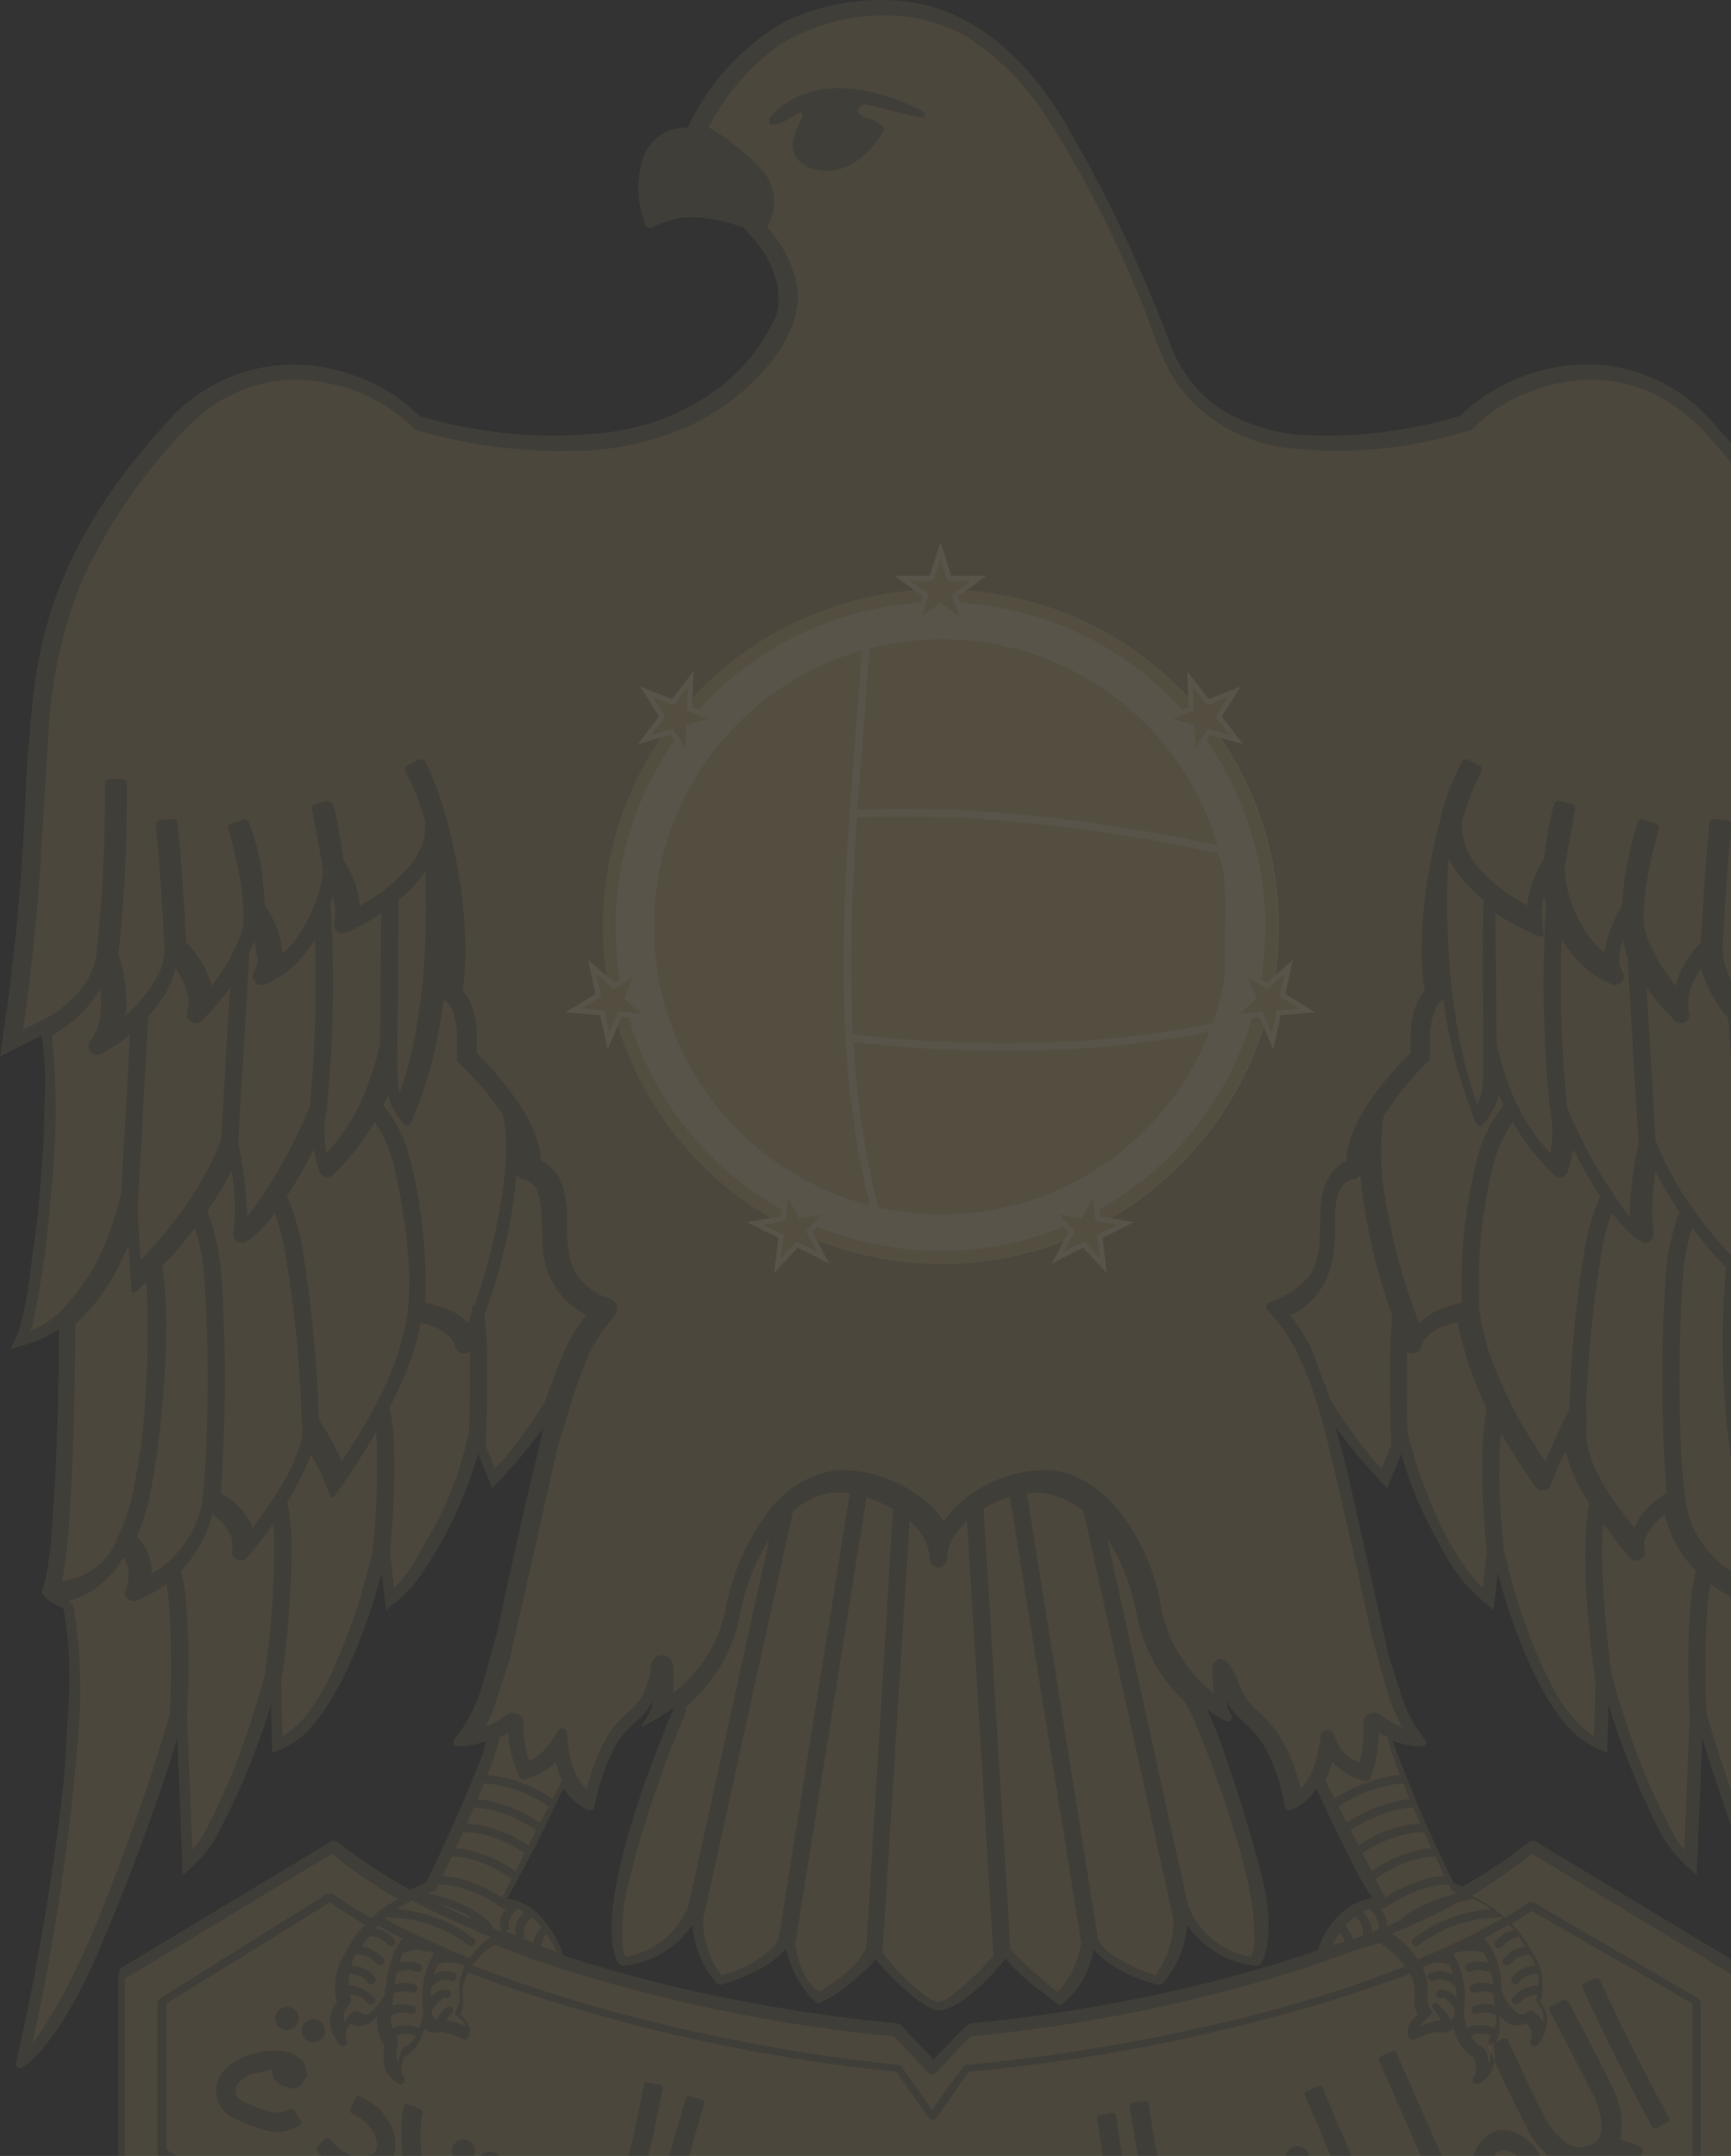 <?xml version="1.0" encoding="UTF-8"?>
<svg width="676px" height="842px" viewBox="0 0 676 842" version="1.1" xmlns="http://www.w3.org/2000/svg" xmlns:xlink="http://www.w3.org/1999/xlink">
    <rect x="0" y="0" width="676" height="842" fill="#333333" stroke="none"/>
    <!-- Generator: Sketch 53 (72520) - https://sketchapp.com -->
    <title>United_Arab_Emirates_Eagle</title>
    <desc>Created with Sketch.</desc>
    <g id="Page-1" stroke="none" stroke-width="1" fill="none" fill-rule="evenodd" opacity="0.718">
        <g id="Consumer-Login-Design" transform="translate(-604, -82)">
            <g id="United_Arab_Emirates_Eagle" transform="translate(604, 82)">
                <g>
                    <path d="M521.621,557.46 C528.388,566.728 537.779,577.223 541.728,581.293 L547.278,567.761 C549.812,576.738 553.555,586.847 557.624,594.537 C569.238,617.897 573.581,620.463 583.247,628.841 L584.918,614.351 C589.951,633.394 598.036,654.924 608.123,669.137 C613.107,676.794 619.211,680.999 627.675,684.638 L628.172,665.788 C633.274,682.466 639.796,698.684 647.672,714.264 C651.555,721.922 656.039,726.591 662.621,732.343 L664.762,678.914 C674.939,711.698 701.146,790.043 725.106,807.409 C726.362,808.318 728.074,807.185 727.725,805.674 C717.59,761.754 710.763,717.136 707.301,672.196 C706.239,657.524 706.867,642.772 709.174,628.238 C712.485,626.259 712.842,623.078 718.069,620.434 C714.172,613.152 714.558,609.785 714.188,605.144 C712.075,576.562 711.003,547.903 710.975,519.233 C713.125,520.565 720.467,525.095 729.272,527.769 C723.286,508.202 722.364,500.376 720.223,483.922 L717.416,453.55 C715.951,437.236 716.11,420.814 717.889,404.53 L734,412.563 C726.219,362.204 725.825,339.082 722.224,282.467 C721.051,263.468 716.078,240.073 708.096,222.682 C698.495,202.271 685.821,183.454 670.514,166.885 C654.717,147.013 628.794,138.146 604.128,144.182 C591.372,146.954 579.618,153.28 570.252,162.423 C550.467,168.339 529.822,170.87 509.19,169.906 C498.219,169.329 487.537,166.127 478.049,160.568 C472.587,157.2 467.811,152.767 464.025,147.541 C461.767,144.412 459.82,141.067 458.215,137.557 C446.791,106.57 432.678,76.643 416.035,48.118 C400.149,21.164 376.653,0.028 345.412,0.021 C332.123,-0.304 315.41,3.082 303.833,10.019 C288.415,19.577 276.159,33.453 268.579,49.911 C260.672,49.397 253.357,54.387 251.026,62.074 C248.362,70.576 248.786,79.762 252.23,87.997 C252.603,88.886 253.645,89.279 254.513,88.857 C257.299,87.499 260.21,86.413 263.203,85.609 C266.188,84.928 269.319,84.678 272.436,84.881 C278.697,85.378 284.872,86.791 290.745,89.072 C290.804,89.414 290.97,89.741 291.241,89.999 C299.666,98.012 306.798,111.471 303.061,123.36 C291.475,149.5 265.799,164.931 238.258,168.774 C213.269,171.82 187.893,169.66 163.754,162.425 C156.217,154.932 146.984,149.359 136.836,146.18 C109.861,136.779 80.969,145.295 63.453,166.921 C35.371,197.826 17.143,231.419 13.003,271.791 C11.537,285.015 10.423,299.258 9.877,312.565 C8.453,347.208 5.287,378.223 0,412.562 L16.237,404.466 C17.289,410.897 17.75,417.41 17.615,423.929 L17.047,445.741 L14.861,474.03 L10.636,505.662 L7.961,517.958 L7.175,520.446 L3.972,526.957 C5.434,526.509 6.823,526.081 8.159,525.655 C12.533,524.507 16.179,523.18 19.931,520.94 C20.949,520.404 21.976,519.821 23.022,519.177 C22.987,547.15 21.946,575.113 19.9,603.012 C18.096,615.837 17.998,616.89 16.188,622.061 C20.177,626.316 18.451,624.804 24.833,628.244 C26.673,639.094 27.42,650.102 27.059,661.102 L25.046,694.274 C20.929,731.683 14.659,768.905 6.271,805.679 C5.932,807.166 7.595,808.297 8.855,807.434 C19.662,800.036 31.252,779.007 36.776,765.934 C49.227,737.587 60.067,708.541 69.238,678.953 L71.374,732.252 C76.247,728.166 80.669,724.116 83.772,718.53 C92.878,701.755 100.266,684.112 105.828,665.873 L106.322,684.576 C113.116,681.844 117.912,679.037 122.483,673.399 C134.133,659.693 143.67,634.762 149.084,614.37 L150.744,628.786 C156.954,624.033 161.092,620.255 165.24,613.816 C174.765,599.68 182.009,584.115 186.702,567.719 L192.251,581.248 C196.465,577.056 205.695,566.693 212.35,557.553 C205.937,583.766 199.952,610.085 194.398,636.495 L188.661,657.1 C186.414,665.286 182.675,672.754 177.385,679.402 C176.496,680.519 177.32,682.164 178.747,682.122 C182.6,682.008 186.383,681.268 189.953,679.954 L188.525,685.005 C186.145,691.114 183.662,697.199 181.082,703.251 C181.022,703.359 180.972,703.473 180.937,703.591 C176.34,714.357 171.433,725.02 166.23,735.541 C164.136,736.257 162.085,737.085 160.081,738.02 C149.756,732.262 140.149,725.964 131.529,719.089 L129.617,718.964 L47.1,768.728 L46.289,770.165 L46.289,848.399 L46.959,849.739 C67.42,865.089 89.471,878.197 112.733,888.838 C181.806,920.592 271.261,939.294 349.613,946.187 L363.319,962.405 C363.989,963.198 365.212,963.198 365.882,962.405 L379.589,946.184 C452.687,939.599 531.485,924.503 600.422,895.865 C629.443,883.993 656.855,868.495 681.997,849.743 L682.671,848.399 L682.671,770.165 L681.86,768.728 L599.343,718.964 L597.421,719.097 C589.592,725.436 580.756,731.335 571.146,736.804 C570.034,736.351 568.908,735.929 567.769,735.54 C557.46,714.588 552.744,703.4 544.122,680.605 L544.009,679.94 C547.59,681.263 551.385,682.007 555.252,682.122 C556.698,682.164 557.515,680.479 556.587,679.37 C552.847,674.903 549.944,669.798 548.017,664.3 L542.28,646.535 L525.767,572.959 L521.621,557.46 Z M413.821,783.324 C406.839,777.628 398.13,772.154 392.817,764.842 C388.685,769.911 376.661,783.669 367.273,785.216 C360.324,785.124 348.147,772.517 341.844,765.188 C339.986,768.11 327.614,779.467 319.569,782.446 C314.05,778.777 308.952,769.81 306.927,761.209 C301.185,767.937 289.665,772.936 281.564,775.133 L279.847,774.6 C274.341,768.122 271.051,760.124 270.35,751.762 C264.226,760.836 254.267,766.806 243.128,767.767 L241.506,766.89 C230.522,746.429 256.423,682.932 263.275,666.787 C259.282,669.689 254.921,672.303 250.259,674.693 L254.093,667.956 L254.559,666.32 C254.662,665.683 254.757,665.043 254.843,664.403 C253.289,667.336 251.263,669.992 248.695,672.16 C245.105,675.191 242.464,678.143 240.156,682.175 C236.325,689.545 233.63,697.451 232.162,705.624 C231.979,706.645 230.922,707.256 229.945,706.907 C225.876,705.45 222.559,702.254 220.046,698.357 C212.138,715.244 206.252,726.857 198.101,741.457 C203.62,742.307 208.646,745.219 212.109,749.638 C213.618,751.476 217.211,755.692 220.036,763.697 C264.916,778.52 313.138,786.733 350.605,790.266 L351.661,790.778 L364.596,804.337 C368.094,800.648 377.416,790.838 378.595,790.266 C383.945,789.763 389.42,789.172 394.993,788.493 C407.422,787.043 420.376,785.017 436.467,782.056 C462.62,777.125 489.434,770.392 514.547,761.745 C514.562,761.664 514.582,761.583 514.61,761.501 C517.785,751.938 525.538,742.703 535.856,741.375 C531.16,734.196 526.032,724.146 514.061,698.571 C511.518,702.375 508.133,705.47 504.044,706.909 C503.059,707.257 502,706.628 501.832,705.597 C500.281,696.069 495.848,682.837 489.523,676.191 L484.184,671.1 C481.974,669.042 480.267,666.744 478.952,664.24 C479.329,666.559 479.912,668.524 480.782,669.555 C481.963,670.955 480.365,672.963 478.735,672.127 C476.213,670.835 473.8,669.381 471.507,667.78 C479.509,685.186 489.919,721.115 492.797,732.82 C495.352,742.338 497.192,758.766 492.466,766.936 L490.87,767.767 C479.731,766.806 469.772,760.836 463.648,751.762 C462.947,760.124 459.656,768.122 454.151,774.6 L452.516,775.153 C444.371,773.38 432.963,768.367 427.181,761.464 C425.502,769.543 421.407,778.213 413.821,783.324 L413.821,783.324 Z" id="Fill-1" fill-opacity="0.13" fill="#C6AB6E"></path>
                    <path d="M529.437,761.561 L538.846,758.847 C542.732,761.163 546.057,764.285 548.61,767.984 C496.411,788.842 429.374,801.61 377.084,806.462 C375.749,807.24 367.456,819.183 364.028,824.146 L352.205,807.174 L350.992,806.463 C306.33,802.059 239.457,789.216 184.575,767.605 C186.822,764.376 189.688,761.604 193.023,759.459 C200.627,762.507 208.326,765.322 216.108,767.896 L217.419,768.428 C217.654,768.523 217.888,768.562 218.112,768.554 C220.363,769.285 222.621,769.997 224.884,770.688 C265.35,783.075 306.962,791.34 349.085,795.356 L362.818,809.778 C363.48,810.472 364.587,810.472 365.248,809.778 L378.982,795.356 C416.789,791.745 454.192,784.719 490.735,774.363 C503.825,770.688 516.739,766.416 529.437,761.561 Z M587.731,748.914 C585.562,746.942 583.204,745.167 580.684,743.618 C578.792,742.397 576.829,741.28 574.806,740.275 C582.952,735.377 590.79,729.957 598.266,724.045 L679.052,772.858 L679.052,849.506 C635.614,880.916 590.532,901.669 538.923,915.904 C486.316,930.605 432.463,940.393 378.054,945.141 C376.792,945.796 367.577,956.764 364.029,961 L351.15,945.732 L350.017,945.141 C301.264,940.772 252.936,932.515 205.494,920.447 C147.554,905.499 95.83,884.5 48.774,849.52 L48.774,772.858 L129.553,724.05 C137.705,730.584 146.335,736.483 155.365,741.698 C155.193,741.795 155.02,741.893 154.848,741.991 C151.251,743.925 147.932,746.306 144.964,749.059 C139.569,746.016 134.457,742.853 129.68,739.57 L127.841,739.531 L62.293,780.559 L61.504,781.985 L61.504,841.247 L62.239,842.638 C104.527,871.457 151.162,893.284 200.364,907.286 C249.154,921.757 299.326,931.128 350.061,935.245 L362.826,948.464 C363.487,949.148 364.58,949.148 365.24,948.464 L378.005,935.245 C423.555,931.602 468.7,923.961 512.918,912.41 C566.434,898.888 617.311,876.44 663.407,846.01 L664.161,844.606 L664.161,781.985 L663.328,780.532 L598.741,742.864 L596.936,742.938 C594.013,744.978 590.939,746.971 587.731,748.914 Z M377.645,594.02 L387.974,763.728 C383.001,769.529 377.452,774.809 371.414,779.488 C369.928,780.632 368.219,781.449 366.397,781.888 C365.162,781.611 363.987,781.113 362.928,780.418 C355.836,775.718 349.87,769.24 344.643,762.595 L355.222,593.947 C359.545,597.717 362.875,602.969 363.055,608.868 C363.077,610.624 364.463,612.058 366.214,612.137 C368.147,612.296 369.806,610.775 369.817,608.833 C369.945,605.692 370.912,602.642 372.616,600.002 C374.035,597.804 375.725,595.795 377.645,594.02 Z M348.73,589.378 L338.29,760.964 L334.865,766.143 C332.775,768.474 330.459,770.591 327.951,772.464 C325.333,774.354 322.656,776.163 319.924,777.886 L318.239,776.533 C316.253,774.818 314.353,771.708 313.423,769.537 C312.017,766.217 311.068,762.722 310.599,759.147 L338.417,584.878 C342.01,585.995 345.468,587.504 348.73,589.378 Z M331.821,583.304 L304.039,757.334 C303.298,758.867 302.267,760.241 301.005,761.381 C295.439,766.158 288.864,769.61 281.774,771.473 C277.021,765.165 274.501,757.451 274.614,749.549 L309.766,590.037 C314.558,585.91 320.908,582.853 327.334,582.873 C328.836,582.923 330.335,583.066 331.821,583.304 Z M300.361,601.289 L268.735,744.801 C268.536,745.047 268.373,745.32 268.249,745.611 C263.933,755.481 254.902,762.475 244.28,764.175 C243.788,762.937 243.465,761.638 243.318,760.313 C242.46,751.86 243.359,743.906 245.421,735.703 C251.062,712.726 258.608,690.263 267.983,668.545 C268.044,668.403 268.069,668.248 268.054,668.095 L267.919,666.609 C271.451,663.584 274.642,660.18 277.432,656.458 C283.397,648.659 286.973,640.653 288.842,630.977 C290.808,620.451 294.714,610.383 300.361,601.289 Z M394.603,761.33 L384.128,589.205 C387.346,587.246 390.803,585.712 394.414,584.644 L422.245,758.984 C420.807,765.975 418.039,772.88 412.902,777.989 C406.018,772.12 401.965,768.868 395.204,761.936 L394.603,761.33 Z M405.477,582.877 C411.987,583.447 418.16,586.022 423.15,590.248 L458.255,749.549 C458.367,757.413 455.873,765.093 451.161,771.385 C444.711,769.39 438.616,766.385 433.106,762.478 C431.307,761.109 429.844,759.346 428.829,757.324 L401.038,583.234 C402.511,583.039 403.992,582.92 405.477,582.877 Z M464.134,744.8 L432.46,601.067 C438.339,610.059 442.011,620.491 444.031,630.996 C446.517,643.898 453.041,655.673 462.657,664.611 L465.193,669.259 C472.926,687.408 479.499,706.031 484.871,725.016 C486.89,732.278 488.396,739.673 489.377,747.146 L489.866,756.878 C489.903,759.371 489.453,761.848 488.543,764.168 C477.935,762.453 468.925,755.46 464.616,745.601 C464.493,745.314 464.331,745.044 464.134,744.8 Z M549.459,527.711 C551.366,529.534 554.531,528.569 555.098,525.989 C555.364,524.776 555.907,523.641 556.684,522.673 L559.593,520.115 C562.591,518.359 565.837,517.07 569.221,516.292 C571.497,528.143 575.473,539.282 580.55,550.345 C579.805,554.462 579.332,558.625 579.134,562.805 C578.889,567.403 578.799,572.007 578.867,576.609 C579.009,586.346 579.589,596.071 580.607,605.754 L578.953,620.131 C572.129,613.232 566.53,603.968 562.481,595.326 C557.137,583.853 552.864,571.908 549.717,559.645 C549.368,549.004 549.283,538.357 549.459,527.711 Z M667.968,618.653 C671.501,621.317 675.379,623.488 679.496,625.105 C682.314,626.212 685.053,623.338 683.819,620.571 C682.03,616.558 682.353,611.916 684.682,608.192 C689.186,616.969 697.504,623.154 707.196,624.931 C706.857,625.338 704.589,628.003 704.535,628.312 C702.626,639 701.711,649.841 701.799,660.699 C702.016,676.107 703.015,691.494 704.791,706.801 C706.329,720.529 708.293,734.205 710.678,747.81 C713.496,764.554 716.672,781.235 720.205,797.842 C713.909,789.033 708.421,779.672 703.805,769.873 C698.817,759.39 694.198,748.734 689.956,737.927 C681.327,715.547 673.54,692.851 666.614,669.885 C666.083,666.893 665.176,633.017 667.968,618.653 Z M543.679,513.761 C542.955,522.594 542.67,531.458 542.825,540.319 C542.845,548.338 542.998,556.356 543.285,564.37 L539.544,573.505 L537.413,571.382 C530.845,563.571 524.876,555.275 519.554,546.565 L513.083,529.188 C512.396,527.361 511.581,525.585 510.645,523.874 C508.662,520.289 506.411,516.861 503.909,513.62 C513.199,509.627 519.006,500.947 520.58,490.718 C521.221,486.738 521.461,482.703 521.295,478.674 C521.135,474.544 521.527,470.411 522.461,466.383 C523.306,463.34 525.802,461.04 528.901,460.447 C529.865,460.263 530.702,459.666 531.193,458.814 C531.222,459.144 531.253,459.474 531.285,459.802 C533.185,478.231 537.348,496.354 543.679,513.761 Z M587.242,604.955 C585.703,589.574 584.854,575.117 586.115,559.574 C590.273,566.869 594.814,573.939 599.719,580.753 C601.31,582.953 604.709,582.475 605.636,579.923 C607.256,575.453 609.199,571.107 611.447,566.919 C613.222,574.128 616.333,580.94 620.619,586.999 C619.709,592.251 619.216,597.568 619.145,602.899 C619.015,608.731 619.103,614.567 619.409,620.394 C620.051,632.673 621.271,644.915 623.065,657.079 L622.512,678.09 C615.646,673.637 610.088,666.032 606.411,658.984 C602.242,650.874 598.605,642.5 595.525,633.916 C592.217,624.428 589.451,614.758 587.242,604.955 Z M629.47,654.139 C627.175,638.153 624.609,609.99 626.21,595.197 C629.391,599.734 632.787,604.114 636.389,608.323 C638.644,610.954 642.921,608.892 642.276,605.486 C641.992,603.989 642.027,602.45 642.376,600.969 C643.506,598.858 644.822,596.854 646.309,594.98 C647.378,593.652 648.617,592.47 649.993,591.464 C652.061,599.764 656.269,607.373 662.196,613.532 C661.282,617.591 660.644,621.705 660.287,625.85 C659.848,630.509 659.561,635.18 659.43,639.856 C659.143,649.867 659.28,659.884 659.84,669.884 L657.736,722.49 C656.482,720.954 655.345,719.326 654.333,717.622 C649.134,708.111 644.529,698.287 640.544,688.205 C636.249,677.055 632.552,665.684 629.47,654.139 Z M636.848,354.365 C636.93,354.237 637.048,354.135 637.187,354.073 C637.057,354.137 636.953,354.239 636.848,354.365 Z M584.457,407.641 L584.033,356.693 C589.585,360.32 595.474,363.402 601.617,365.896 C602.257,366.156 602.945,365.64 602.876,364.952 L601.961,355.829 C602.165,353.915 602.516,352.02 603.011,350.16 L603.803,353.069 C602.146,378.986 602.563,404.995 605.053,430.846 L605.513,433.956 C606.452,439.401 606.421,444.968 605.422,450.403 C600.64,445.199 596.568,439.383 593.309,433.108 C591.352,429.271 589.679,425.294 588.303,421.21 C586.81,416.75 585.527,412.222 584.457,407.641 Z M685.592,466.599 L682.098,403.964 C685.558,406.894 689.308,409.465 693.29,411.635 C696.485,413.365 699.785,409.519 697.597,406.615 C696.158,404.708 695.084,402.551 694.428,400.253 C693.45,395.505 693.234,390.63 693.792,385.814 C697.966,393.655 704.96,400.118 712.551,404.48 C712.049,408.041 711.723,411.625 711.572,415.218 C710.668,435.618 712.1,459.023 714.438,479.647 C715.722,491.354 717.533,502.997 719.862,514.54 L721,519.663 L717.748,518.323 C711.573,515.341 694.266,502.848 685.592,466.599 Z M674.989,397.891 L679.481,470.377 L677.889,492.105 C672.006,486.117 666.58,479.695 661.657,472.892 C655.496,464.421 650.426,455.204 646.569,445.46 L643.039,385.688 C646.292,390.382 650.022,394.724 654.168,398.649 C656.612,400.946 660.545,398.664 659.771,395.397 C659.316,393.473 659.205,391.481 659.446,389.517 C660.239,385.444 661.876,381.582 664.251,378.183 C665.021,381.138 666.135,383.994 667.571,386.689 C669.668,390.659 672.152,394.413 674.989,397.891 Z M612.006,432.434 C609.804,410.651 609.096,388.742 609.884,366.862 C611.502,369.543 613.355,372.073 615.421,374.424 C619.27,378.839 624.11,382.276 629.545,384.453 C632.591,385.663 635.402,382.257 633.642,379.487 C632.934,378.372 632.518,377.095 632.432,375.776 C632.388,372.787 632.802,369.81 633.659,366.946 C634.247,369.395 634.891,371.831 635.589,374.252 L639.84,446.227 C638.475,452.75 637.478,459.345 636.854,465.98 C636.535,469.01 636.425,472.059 636.522,475.104 C636.131,474.682 635.753,474.246 635.39,473.799 C625.922,461.085 618.087,447.231 612.067,432.561 L612.006,432.434 Z M579.324,351.387 C579.127,360.28 579.025,369.174 579.017,378.068 C579.217,391.8 579.304,405.534 579.277,419.268 C579.28,422.838 578.548,428.203 576.966,431.419 C566.291,402.062 564.065,365.724 565.607,335.013 C567.187,338.352 569.239,341.446 571.696,344.2 C574.017,346.821 576.571,349.226 579.324,351.387 Z M189.735,564.737 C190.292,550.881 190.408,537.01 190.083,523.146 L189.193,513.748 C195.415,496.901 200.314,476.619 201.677,458.819 C202.167,459.666 203,460.259 203.959,460.446 C206.387,460.918 208.478,462.448 209.664,464.621 C210.749,467.802 211.355,471.127 211.46,474.488 L211.868,486.608 C212.296,497.792 218.648,508.631 228.925,513.529 C224.981,518.52 221.773,524.053 219.4,529.957 C217.039,535.548 214.917,541.237 213.042,547.009 C208.218,554.837 202.892,562.343 197.099,569.48 L193.287,573.415 L189.735,564.737 Z M183.409,527.711 C183.586,538.315 183.502,548.922 183.157,559.522 C181.825,565.084 180.258,570.587 178.461,576.017 C176.432,581.99 173.985,587.813 171.138,593.441 L162.461,609.039 C160.101,613.09 157.228,616.818 153.916,620.134 L152.262,605.755 C153.736,592.174 154.296,578.51 153.935,564.854 C153.788,559.754 153.205,554.677 152.194,549.676 C157.494,539.47 162.298,528.02 164.261,516.66 C166.735,517.177 169.14,517.981 171.429,519.054 L175.427,521.818 C176.6,522.955 177.417,524.412 177.776,526.007 C178.354,528.575 181.509,529.53 183.409,527.711 Z M146.822,559.424 C147.003,561.29 147.121,563.161 147.174,565.035 C147.499,578.628 146.928,592.228 145.464,605.746 C143.796,612.949 141.862,620.088 139.666,627.148 C137.041,635.17 134.027,643.058 130.632,650.784 C128.227,656.348 125.321,661.682 121.953,666.719 C118.922,671.272 114.971,675.137 110.358,678.068 L109.804,657.081 C112.418,639.79 113.793,622.334 113.918,604.846 C113.948,598.731 113.369,592.628 112.189,586.628 C114.976,581.984 119.987,572.712 121.43,567.973 L125.182,574.875 L128.957,584.171 C129.228,584.84 130.125,584.949 130.549,584.367 C136.395,576.337 141.827,568.012 146.822,559.424 Z M106.662,595.226 C107.005,598.406 107.169,601.602 107.155,604.801 C106.999,621.35 105.739,637.87 103.384,654.251 C100.738,663.981 97.702,673.601 94.285,683.088 C90.457,693.5 86.014,703.673 80.979,713.556 C79.363,716.72 77.402,719.694 75.13,722.424 L73.028,669.881 C73.878,655.503 73.796,641.085 72.782,626.717 C72.461,622.265 71.761,617.848 70.691,613.513 C76.616,607.351 80.821,599.738 82.883,591.436 C84.578,592.589 86.132,593.939 87.511,595.457 L90.11,599.704 C90.796,601.55 90.963,603.547 90.595,605.481 C89.946,608.877 94.196,610.948 96.465,608.342 C100.103,604.162 103.508,599.784 106.662,595.226 Z M64.9,618.653 C65.449,621.476 65.829,624.33 66.037,627.199 C67.019,641.426 67.091,655.703 66.255,669.942 C58.089,697.333 48.594,724.31 37.805,750.777 C33.508,761.228 28.676,771.449 23.327,781.401 L15.851,793.62 C14.893,795.129 13.84,796.576 12.699,797.952 C21.677,757.134 27.743,715.727 30.851,674.046 C31.982,658.394 31.25,642.662 28.67,627.183 C28.633,626.96 28.513,626.757 28.337,626.615 L26.736,625.336 C35.937,622.807 43.687,616.586 48.156,608.142 C50.513,611.873 50.849,616.539 49.051,620.571 C47.817,623.338 50.555,626.212 53.373,625.105 C57.49,623.488 61.368,621.317 64.9,618.653 Z M57.929,397.076 C62.798,391.241 66.591,385.981 68.619,378.2 C70.697,381.159 72.237,384.463 73.171,387.959 C73.696,390.415 73.672,392.958 73.096,395.404 C72.323,398.682 76.282,400.957 78.717,398.634 C82.836,394.694 86.559,390.357 89.83,385.686 L86.299,445.461 C82.753,454.283 78.205,462.666 72.744,470.447 C67.419,478.118 61.476,485.341 54.976,492.043 C54.331,483.243 53.653,475.324 54.054,466.66 L57.929,397.076 Z M50.772,403.956 L47.292,466.335 C45.36,474.584 42.583,482.612 39.003,490.289 C34.947,498.587 29.563,506.164 23.065,512.721 C20.803,514.796 18.303,516.593 15.618,518.076 L12,519.595 C12.513,517.99 12.952,516.363 13.314,514.717 C16.158,500.72 18.199,486.571 19.425,472.339 C21.883,447.87 22.833,429.51 20.208,404.543 C27.869,400.198 35.034,393.74 39.097,386.027 C39.571,390.106 39.516,394.229 38.936,398.294 C38.355,401.316 37.1,404.165 35.262,406.631 C33.082,409.548 36.412,413.382 39.598,411.625 C43.56,409.433 47.301,406.865 50.772,403.956 Z M148.835,356.767 L148.412,407.659 C146.644,415.667 144.038,423.465 140.639,430.926 C137.234,438.036 132.79,444.598 127.455,450.399 C126.551,445.336 126.454,440.163 127.167,435.071 C127.328,434.92 127.429,434.715 127.451,434.496 C130.262,407.452 130.802,380.219 129.066,353.086 L129.874,350.141 C130.84,353.664 131.408,356.671 130.493,360.328 C129.812,363.05 132.54,365.372 135.113,364.26 C139.904,362.184 144.497,359.676 148.835,356.767 Z M155.64,351.663 C159.917,347.989 162.905,344.934 166.04,340.271 C166.514,351.584 166.42,362.912 165.756,374.216 C164.664,391.71 161.918,410.379 156.051,426.878 C155.744,425.573 155.525,424.249 155.395,422.915 C155.117,418.342 155.039,413.76 155.163,409.18 L155.64,351.663 Z M122.982,366.793 C123.775,388.695 123.067,410.627 120.864,432.433 L120.807,432.549 C115.152,446.171 108.04,459.138 99.593,471.223 C98.616,472.6 97.535,473.899 96.359,475.11 C96.426,472.809 96.366,470.507 96.178,468.213 C95.61,460.822 94.559,453.477 93.03,446.224 L97.396,372.309 C97.99,370.721 98.543,369.118 99.052,367.5 L99.604,369.051 L100.494,374.613 C100.559,376.343 100.111,378.053 99.202,379.525 C97.488,382.306 100.313,385.666 103.34,384.448 C108.81,382.246 116.181,378.063 122.982,366.793 L122.982,366.793 Z" id="Fill-2" fill-opacity="0.13" fill="#C6AB6E"></path>
                    <path d="M583.677,801.23 C584.278,806.176 582.537,811.146 577.497,813.78 C575.712,814.713 574.089,812.302 575.643,811.024 C576.037,810.7 576.634,809.402 576.485,807.656 C576.304,806.18 575.943,804.733 575.413,803.344 C571.344,801.423 568.916,796.778 567.667,792.219 C565.855,793.862 563.388,794.255 560.775,793.571 L558.979,793.877 L552.366,796.503 C551.601,796.806 550.728,796.516 550.303,795.816 C548.362,792.62 551.087,788.94 553.592,786.751 C552.433,784.631 552.029,782.167 552.475,779.766 C552.685,777.038 552.235,774.3 551.197,771.859 C551.032,771.521 550.86,771.185 550.681,770.854 C547.61,772.025 544.513,773.131 541.392,774.171 C523.996,780.361 506.302,785.692 488.385,790.144 C452.269,799.368 415.471,805.721 378.338,809.14 L365.578,827.282 C364.909,828.232 363.492,828.232 362.823,827.282 L350.058,809.133 C308.219,804.928 266.869,796.838 226.565,784.972 C211.785,780.758 197.202,775.893 182.872,770.397 C182.333,771.395 181.851,772.425 181.426,773.485 C180.799,775.516 180.562,777.646 180.728,779.764 C181.175,782.162 180.773,784.625 179.617,786.743 C181.642,788.493 183.763,791.148 183.541,793.418 C183.409,794.751 182.793,797.475 180.714,796.448 C178.48,795.345 176.151,794.441 173.755,793.749 L172.452,793.564 C169.372,794.385 167.249,793.785 165.793,792.272 C164.56,796.947 161.884,801.478 157.784,803.356 C157.14,805.031 156.767,806.799 156.682,808.592 L156.89,809.919 L157.881,811.374 C158.858,812.81 157.25,814.589 155.705,813.779 C149.595,810.576 149.164,805.078 150.153,798.737 C148.943,797.115 148.102,795.248 147.694,793.265 C147.338,791.394 147.116,789.368 147.205,787.42 C146.878,787.806 146.543,788.184 146.198,788.555 C143.831,790.921 139.892,792.36 137.083,790.228 C135.193,791.867 134.497,794.555 135.474,796.945 C136.195,798.707 133.852,800.098 132.627,798.635 C128.769,794.031 127.121,786.891 131.562,782.097 C129.829,775.311 130.903,769.337 134.598,763.036 C136.665,758.859 139.322,755.031 142.465,751.657 C137.817,748.939 133.267,746.053 128.825,743 L65,782.571 L65,839.466 C113.003,871.547 161.559,892.413 217.458,907.137 C261.218,918.829 305.96,926.547 351.13,930.193 L352.201,930.695 L364.197,943 C367.532,939.555 376.081,930.751 377.278,930.192 C428.205,926.29 478.604,917.283 527.703,903.311 C575.377,889.79 619.601,869.858 661,842.782 L661,782.605 L598.155,746.302 C595.6,748.016 593.013,749.679 590.394,751.29 C593.677,754.717 596.431,758.634 598.549,762.919 C602.665,767.99 603.202,775.746 601.638,782.087 C605.999,786.778 604.368,794.038 600.584,798.625 C599.366,800.104 597.006,798.715 597.729,796.945 C598.738,794.478 597.964,791.692 595.933,790.072 C591.976,792.415 588.261,790.339 585.565,787.252 C585.749,789.74 585.658,790.255 585.653,791.682 C585.647,794.321 585.103,796.174 583.154,798.662 C583.235,798.947 583.455,800.026 583.677,801.23 Z M556.223,879.936 C556.092,880.162 555.912,880.314 555.666,880.406 C553.053,881.266 550.662,881.482 547.936,881.104 C547.26,881.01 546.634,881.479 546.54,882.151 L545.847,887.1 C545.753,887.772 546.225,888.391 546.902,888.485 C552.126,889.205 561.01,888.68 563.299,882.478 C564.186,879.979 564.031,877.528 562.837,875.16 L548.705,842.677 C548.434,842.055 547.706,841.768 547.079,842.037 L542.455,844.017 C541.827,844.286 541.538,845.008 541.808,845.63 L556.004,878.254 C556.264,878.802 556.333,879.341 556.223,879.936 Z M505.349,893.031 C512.446,891.171 518.306,889.084 524.975,886.04 C530.361,883.583 523.475,870.629 520.543,866.113 C517.861,862.027 515.962,858.337 514.198,853.786 C513.96,853.15 513.248,852.827 512.607,853.064 L507.887,854.808 C507.246,855.045 506.921,855.751 507.159,856.386 C509.089,861.527 511.23,865.685 514.297,870.249 C516.534,873.556 517.973,876.66 519.05,880.498 C513.822,882.716 509.272,884.277 503.779,885.735 L491.809,888.945 C491.606,888.974 491.141,888.877 491.065,888.729 C490.601,887.823 492.471,879.073 492.807,877.331 C494.087,870.68 491.86,860.895 489.2,854.198 C488.949,853.567 488.231,853.258 487.595,853.506 L482.909,855.336 C482.274,855.584 481.961,856.296 482.211,856.927 C484.079,861.637 485.092,865.844 485.568,870.884 C486.006,875.124 484.199,881.473 483.429,886.064 C482.776,889.962 484.481,895.155 488.783,896.216 C490.273,896.601 491.616,896.63 493.122,896.309 L505.349,893.031 Z M441.172,822.619 C445.353,849.552 449.499,872.197 455.136,898.869 C455.276,899.532 455.933,899.956 456.601,899.817 L461.531,898.792 C462.199,898.653 462.627,898.003 462.487,897.339 C456.88,870.806 452.755,848.279 448.596,821.485 C448.493,820.815 447.861,820.356 447.186,820.459 L442.207,821.219 C441.531,821.322 441.068,821.949 441.172,822.619 Z M376.525,908.191 C378.114,908.577 384.346,907.802 384.892,907.763 C394.623,907.339 402.778,903.589 409.393,896.496 C411.716,903.219 415.946,908.062 422.682,909.58 C430.243,911.284 438.318,908.991 443.083,902.884 C445.246,900.15 446.126,897.064 445.729,893.61 L435.873,826.268 C435.775,825.598 435.147,825.133 434.471,825.231 L429.487,825.948 C428.81,826.046 428.343,826.669 428.44,827.34 L438.279,894.563 C438.601,897.397 436.017,900.069 433.53,901.292 C429.029,903.508 421.9,903.192 418.723,898.568 C417.071,896.166 415.678,891.155 414.682,887.803 C417.651,887.11 420.437,885.036 421.75,882.265 C424.139,876.861 422.233,870.684 417.204,867.535 C412.291,864.637 404.031,865.038 398.576,867.825 C396.293,869.02 394.838,870.973 394.356,873.49 C392.95,881.021 398.846,887.206 405.736,888.809 L403.346,892.048 C400.217,895.748 393.825,898.927 388.549,899.803 C385.21,900.307 382.375,900.629 379.008,900.887 L378.985,900.814 L378.204,875.081 C378.184,874.408 377.623,873.878 376.944,873.891 L371.959,873.988 C371.281,874.002 370.741,874.554 370.747,875.227 L370.918,893.348 C371.023,897.508 370.66,901.036 369.714,905.09 C369.019,907.965 367.184,911.875 364.055,912.906 C360.878,913.716 358.027,913.812 354.802,913.217 C354.13,913.093 353.484,913.534 353.359,914.2 L352.439,919.113 C352.314,919.778 352.758,920.419 353.429,920.543 C357.87,921.362 361.796,921.213 366.16,920.061 C372.144,918.385 375.059,913.86 376.525,908.191 Z M408.852,881.764 C406.909,881.646 405.286,881 403.798,879.755 C402.308,878.528 401.585,876.824 401.745,874.909 C402.082,874.23 404.033,873.396 405.035,873.274 C407.461,872.978 411.113,872.577 413.4,873.965 C415.003,875.111 415.641,877.06 415.024,878.922 C414.577,879.604 414.036,880.079 413.3,880.438 L408.852,881.764 Z M291.91,907.602 C291.91,905.082 289.851,903.041 287.311,903.041 C284.772,903.041 282.713,905.082 282.713,907.602 C282.713,910.122 284.772,912.164 287.311,912.164 C289.851,912.164 291.91,910.122 291.91,907.602 Z M592.792,833.336 C588.654,830.965 583.719,831.433 580.111,834.541 L577.692,837.231 C573.134,843.119 574.25,851.558 580.186,856.08 C580.593,856.39 580.952,856.635 581.391,856.899 C577.996,858.525 575.067,859.772 571.54,861.092 L545.307,801.68 C545.033,801.059 544.304,800.777 543.678,801.048 C543.675,801.05 543.672,801.051 543.669,801.053 L539.072,803.094 C538.451,803.37 538.171,804.089 538.443,804.706 L566.07,867.276 C566.86,869.064 568.876,869.94 570.737,869.303 C580.053,866.112 587.631,862.56 596.032,857.448 C601.095,854.598 604.013,848.635 601.819,842.935 C600.034,838.56 597.069,835.406 592.792,833.336 Z M592.22,851.025 C590.23,851.96 588.14,851.942 586.167,850.973 C585.862,850.836 585.614,850.702 585.334,850.522 C582.445,848.66 581.623,844.825 583.5,841.959 L585.063,840.215 L586.407,839.634 C590.204,839.676 593.395,841.891 594.735,845.415 C595.505,847.743 594.141,849.84 592.22,851.025 Z M617.963,776.306 C626.928,795.726 635.019,811.886 645.203,830.705 C645.525,831.302 646.275,831.526 646.878,831.205 L651.316,828.843 C651.917,828.521 652.144,827.777 651.82,827.181 C641.716,808.507 633.687,792.473 624.792,773.204 C624.508,772.587 623.774,772.317 623.152,772.599 L618.573,774.68 C617.952,774.962 617.679,775.689 617.963,776.306 Z M603.12,840.458 C605.697,843.044 608.399,844.734 611.86,845.929 L610.291,853.702 C610.146,854.548 610.719,855.35 611.571,855.494 C611.626,855.504 611.673,855.51 611.729,855.513 C619.145,856.014 625.453,855.86 632.836,854.999 C634.315,854.828 634.176,853.367 634.646,852.373 C637.237,848.343 639.237,844.821 641.369,840.534 C641.751,839.765 641.433,838.833 640.657,838.454 C640.618,838.434 640.584,838.42 640.544,838.404 L632.668,835.287 C634.226,829.159 632.925,821.774 630.099,815.943 C624.156,803.781 618.914,793.622 612.442,781.728 C612.036,780.971 611.087,780.683 610.324,781.086 L605.877,783.432 C605.114,783.835 604.823,784.775 605.23,785.533 C611.577,797.375 616.779,807.456 622.752,819.488 C624.52,823.196 626.731,831.633 624.442,834.934 C622.863,837.212 619.924,838.61 617.121,838.727 C616.603,838.434 616.099,838.357 615.583,838.622 C611.391,837.925 606.166,832.162 604.033,828.262 C598.434,817.421 593.981,808.128 589.042,796.974 C588.695,796.19 587.774,795.832 586.983,796.174 L582.338,798.183 C581.546,798.526 581.183,799.442 581.529,800.228 C581.53,800.231 581.532,800.234 581.534,800.238 C586.564,811.602 591.111,821.067 596.84,832.101 C598.551,835.367 600.454,837.9 603.12,840.458 Z M628.432,841.632 L631.61,842.89 L628.568,847.94 C625.191,848.232 622.328,848.344 618.939,848.316 L619.232,846.743 L619.453,846.031 C622.563,845.549 626.1,843.807 628.432,841.632 Z M267.882,819.48 C260.035,845.595 254.009,867.821 247.591,894.317 C247.432,894.976 247.84,895.639 248.506,895.797 L253.403,896.964 C254.067,897.122 254.735,896.717 254.894,896.058 C261.279,869.699 267.274,847.588 275.08,821.608 C275.275,820.958 274.902,820.275 274.248,820.081 L269.421,818.654 C268.766,818.46 268.077,818.83 267.882,819.48 Z M185.592,840.075 C185.592,837.556 183.533,835.514 180.993,835.514 C178.454,835.514 176.394,837.556 176.394,840.075 C176.394,842.595 178.454,844.638 180.993,844.638 C183.533,844.638 185.592,842.595 185.592,840.075 Z M166.084,853.085 C163.722,836.864 163.882,832.679 165.075,825.157 C165.164,824.588 164.862,824.053 164.327,823.832 L159.376,821.794 C158.746,821.535 158.021,821.832 157.76,822.457 C157.738,822.51 157.722,822.557 157.706,822.612 C155.973,829.063 156.997,842.696 157.969,850.38 C155.213,849.405 152.964,848.362 150.442,846.891 C155.748,842.527 155.23,834.071 151.933,828.572 C149.133,823.951 145.47,820.776 140.477,818.644 C139.852,818.371 139.122,818.651 138.847,819.271 L136.811,823.841 C136.534,824.461 136.818,825.185 137.443,825.459 C140.951,826.997 143.525,829.229 145.532,832.471 C146.765,834.444 148.248,838.543 146.234,840.709 C145.544,841.257 144.86,841.598 144.005,841.82 C141.337,842.54 138.083,842.642 135.558,841.199 C132.848,839.516 130.759,837.767 128.632,835.398 C128.178,834.892 127.395,834.847 126.885,835.299 C126.868,835.314 126.852,835.33 126.834,835.346 L123.857,838.299 C123.405,838.748 123.37,839.452 123.774,839.944 C128.246,845.382 133.922,849.322 140.923,849.614 C146.838,853.881 152.103,856.272 159.08,858.606 L160.75,868.547 C161.584,872.665 163.954,876.89 168.336,877.565 C169.011,877.669 169.643,877.21 169.748,876.54 C169.753,876.51 169.756,876.485 169.758,876.455 L170.101,872.406 C171.318,871.214 169.345,870.105 168.907,869.24 C168.131,867.713 167.597,863.49 167.286,861.347 L173.345,863.367 C175.338,863.895 177.28,864.353 179.27,863.826 C179.376,864.208 181.299,866.045 181.761,866.301 L184.8,867.678 C187.444,869.133 189.982,869.843 193.003,869.971 C191.929,874.511 193.947,879.585 197.452,882.592 C203.818,888.055 213.852,887.656 219.502,881.197 L228.684,887.475 C231.762,889.51 236.933,890.577 239.888,887.597 C240.952,886.535 241.608,885.387 241.979,883.935 C249.104,860.229 254.127,839.916 258.87,815.629 C259,814.964 258.562,814.319 257.891,814.191 L252.945,813.241 C252.275,813.111 251.626,813.546 251.496,814.212 C246.829,838.111 241.892,858.102 234.893,881.435 L234.669,881.831 C234.194,881.733 233.051,881.349 232.488,881.028 C231.59,880.516 222.342,874.01 221.999,873.714 C221.964,872.14 221.71,870.813 221.165,869.336 C220.058,866.074 217.773,863.737 214.52,862.541 C210.661,860.183 206.349,859.809 202.136,861.466 C201.893,861.534 194.279,862.529 192.47,862.436 C191.115,862.366 188.026,860.933 186.294,860.16 L187.427,853.801 C187.528,853.236 187.236,852.695 186.706,852.464 L183.083,850.885 C182.552,850.655 181.955,850.808 181.602,851.264 L178.054,855.868 L177.46,856.492 C176.086,856.521 168.153,853.777 166.084,853.085 Z M204.148,868.729 C206.534,868.508 208.575,868.576 210.94,868.955 L211.334,869.257 C211.565,869.497 213.616,874.224 214.221,875.609 C213.117,878.099 208.804,879.131 206.01,878.857 C202.888,878.459 200.555,876.021 200.312,872.909 C200.222,872.214 200.32,871.6 200.626,870.969 C201.669,869.923 202.754,869.233 204.148,868.729 Z M195.914,844.866 C195.914,842.346 193.855,840.303 191.316,840.303 C188.775,840.303 186.717,842.346 186.717,844.866 C186.717,847.385 188.775,849.428 191.316,849.428 C193.855,849.428 195.914,847.385 195.914,844.866 Z M305.098,894.877 L307.672,868.697 C307.839,866.646 306.298,864.849 304.231,864.683 C303.741,864.643 303.321,864.688 302.85,864.828 C293.531,867.6 280.256,875.719 279.929,885.798 C279.42,901.445 306.236,902.392 314.954,903.461 C318.752,904.058 322.253,902.941 324.987,900.26 C326.204,902.316 327.785,903.75 329.96,904.767 C333.022,906.259 335.835,907.081 339.223,907.473 C342.748,908.527 345.972,908.665 349.575,907.919 C353.405,907.076 355.815,903.538 356.318,899.893 L359.754,876.053 C359.85,875.382 359.38,874.761 358.704,874.665 L353.718,873.957 C353.042,873.862 352.414,874.328 352.318,874.999 L348.919,898.594 C348.788,899.27 348.151,900.721 347.463,900.786 C342.037,901.004 337.379,900.019 332.514,897.624 C331.678,897.16 331.067,895.668 331.169,894.59 L334.54,874.4 C334.894,872.44 333.579,870.567 331.604,870.215 C331.578,870.21 331.556,870.207 331.53,870.203 C329.493,869.816 327.525,871.14 327.135,873.161 C327.125,873.214 327.117,873.26 327.109,873.313 C326.288,879.51 325.048,884.676 322.964,890.574 C322.236,892.489 321.197,893.957 319.632,895.289 C318.555,896.064 317.349,896.332 316.042,896.087 L305.098,894.877 Z M297.661,893.82 C288.024,891.315 287.301,886.67 287.32,885.989 C287.456,880.96 295.972,875.835 299.649,874.07 L297.661,893.82 Z M302.846,910.46 C302.846,907.94 300.787,905.897 298.248,905.897 C295.708,905.897 293.65,907.94 293.65,910.46 C293.65,912.979 295.708,915.022 298.248,915.022 C300.787,915.022 302.846,912.979 302.846,910.46 Z M509.609,818.245 C518.607,839.846 526.537,857.947 536.317,879.211 C536.602,879.828 537.335,880.1 537.957,879.819 L542.54,877.744 C543.161,877.463 543.435,876.735 543.151,876.119 C533.41,854.941 525.512,836.913 516.55,815.4 C516.289,814.773 515.566,814.475 514.934,814.734 L510.28,816.642 C509.648,816.901 509.348,817.619 509.609,818.245 Z M511.321,842.757 C511.321,840.237 509.262,838.195 506.723,838.195 C504.183,838.195 502.124,840.237 502.124,842.757 C502.124,845.276 504.183,847.319 506.723,847.319 C509.262,847.319 511.321,845.276 511.321,842.757 Z M106.271,808.326 C105.795,813.499 111.443,815.195 113.426,815.589 C115.322,815.953 117.14,815.152 118.139,813.513 L119.662,811.386 C120.269,810.692 120.054,809.822 119.848,809.009 L118.87,805.884 C118.759,805.603 118.537,805.133 118.289,804.924 L118.054,804.752 L118.154,804.817 L114.859,802.304 L114.616,802.159 C113.174,801.511 111.862,801.162 110.287,801.007 C102.875,800.106 92.644,802.828 87.41,808.64 C83.015,813.521 83.44,821.011 88.36,825.371 C89.513,826.393 90.652,827.078 92.098,827.62 C95.872,829.437 99.188,830.712 103.211,831.894 C108.123,833.34 112.885,832.678 117.206,829.946 C117.783,829.582 117.951,828.824 117.584,828.251 L114.877,824.037 C114.511,823.468 113.751,823.299 113.175,823.659 C107.405,827.268 100.356,822.933 94.926,820.716 C94.454,820.534 94.08,820.318 93.687,820.001 C91.719,818.414 91.423,815.544 93.023,813.591 C94.702,811.785 96.531,810.62 98.885,809.857 L106.271,808.326 Z M116.665,788.302 C116.665,785.783 114.606,783.74 112.066,783.74 C109.527,783.74 107.468,785.783 107.468,788.302 C107.468,790.822 109.527,792.865 112.066,792.865 C114.606,792.865 116.665,790.822 116.665,788.302 Z M126.975,793.1 C126.975,790.582 124.917,788.539 122.376,788.539 C119.837,788.539 117.778,790.582 117.778,793.1 C117.778,795.621 119.837,797.662 122.376,797.662 C124.917,797.662 126.975,795.621 126.975,793.1 Z M498.62,847.352 C498.62,844.832 496.561,842.789 494.022,842.789 C491.481,842.789 489.422,844.832 489.422,847.352 C489.422,849.871 491.481,851.914 494.022,851.914 C496.561,851.914 498.62,849.871 498.62,847.352 Z M305.532,854.553 C305.532,852.033 303.472,849.99 300.932,849.99 C298.393,849.99 296.334,852.033 296.334,854.553 C296.334,857.072 298.393,859.115 300.932,859.115 C303.472,859.115 305.532,857.072 305.532,854.553 Z M316.494,857.265 C316.494,854.745 314.436,852.702 311.896,852.702 C309.355,852.702 307.297,854.745 307.297,857.265 C307.297,859.784 309.355,861.827 311.896,861.827 C314.436,861.827 316.494,859.784 316.494,857.265 Z M330.735,913.891 C330.735,911.372 328.676,909.33 326.137,909.33 C323.597,909.33 321.537,911.372 321.537,913.891 C321.537,916.411 323.597,918.454 326.137,918.454 C328.676,918.454 330.735,916.411 330.735,913.891 L330.735,913.891 Z" id="Fill-3" fill-opacity="0.13" fill="#C6AB6E"></path>
                    <path d="M567.327,739.958 C562.349,741.239 557.528,743.089 552.96,745.478 C550.708,746.668 548.466,748.295 546.527,750.071 C544.909,750.785 543.279,751.488 541.637,752.183 C541.984,749.745 540.691,747.222 539.073,745.166 C539.602,745.565 540.347,745.666 541.056,745.133 C547.579,740.232 557.333,736.219 565.674,735.914 C566.036,736.657 566.353,737.299 566.62,737.836 L567.598,738.685 C568.032,738.827 568.459,738.971 568.879,739.116 C568.363,739.398 567.846,739.678 567.327,739.958 Z M547.941,753.357 C555.402,750.24 562.683,746.72 569.751,742.818 C571.433,742.43 573.133,742.112 574.845,741.862 C575.053,741.831 575.237,741.774 575.398,741.697 C578.039,742.904 580.325,744.19 582.362,745.59 C571.351,746.33 560.775,750.309 551.985,757.059 C550.21,758.421 552.255,761.081 554.029,759.719 C563.106,752.748 574.209,748.922 585.655,748.819 C585.897,748.817 586.112,748.776 586.301,748.705 C586.456,748.844 586.609,748.985 586.76,749.128 C576.826,754.908 565.687,760.251 553.718,765.157 C551.09,761.131 547.433,757.621 543.637,755.148 C545.058,754.557 546.037,754.366 547.941,753.357 Z M581.293,766.609 C579.727,766.194 578.111,765.982 576.484,765.982 C576.078,766.011 573.955,766.666 573.4,766.832 C571.258,767.476 572.223,770.689 574.365,770.045 L576.723,769.337 C578.687,769.369 580.628,769.774 582.438,770.534 C582.752,771.993 582.951,773.48 583.03,774.983 C581.464,774.544 579.847,774.296 578.213,774.247 C577.827,774.261 575.689,774.814 575.153,774.949 C572.983,775.494 573.801,778.747 575.97,778.202 L578.339,777.608 C579.928,777.677 581.496,777.972 582.999,778.482 C582.999,778.512 583,778.543 583.002,778.575 C583.008,778.753 583.035,778.916 583.909,783.334 C582.296,782.84 580.619,782.567 578.923,782.526 C578.5,782.547 576.393,783.173 575.817,783.339 C573.667,783.959 574.597,787.182 576.746,786.562 L579.093,785.887 C580.874,785.959 582.626,786.345 584.271,787.023 L584.3,788.931 L583.927,791.526 C583.889,791.707 583.846,791.887 583.798,792.066 C581.693,791.276 579.46,790.869 577.204,790.869 C574.638,791.056 573.509,791.793 573.122,792.476 C572.147,790.087 571.657,787.493 571.718,784.86 C572.882,777.338 571.405,769.657 567.562,763.115 C569.963,761.995 575.632,761.084 579.434,762.79 C579.525,762.831 580.332,764.024 581.293,766.609 Z M586.295,773.613 C585.748,767.589 583.482,761.818 579.729,757.005 C582.922,755.285 586.076,753.49 589.188,751.623 C589.631,752.118 590.801,753.363 591.227,753.886 C589.422,754.214 588.82,754.348 587.207,755.25 C586.937,755.421 584.604,757.538 584.239,757.867 C582.578,759.364 584.824,761.856 586.486,760.359 L589.004,758.089 C590.768,757.135 591.248,756.592 593.247,756.497 C594.13,757.747 594.593,758.823 595.475,760.224 C593.681,760.496 591.941,761.086 590.339,761.972 C590.065,762.145 587.766,764.228 587.397,764.562 C585.734,766.058 587.979,768.55 589.642,767.053 L592.127,764.818 C593.764,763.945 595.578,763.463 597.427,763.409 C598.951,765.951 599.757,767.39 599.797,767.521 C597.632,767.703 595.523,768.336 593.606,769.386 C592.412,770.056 591.277,771.149 590.5,772.27 C589.226,774.109 591.984,776.018 593.258,774.181 C593.788,773.416 594.476,772.774 595.275,772.297 C596.868,771.423 598.68,770.919 600.536,770.833 C600.761,772.342 600.839,773.866 600.771,775.385 C598.404,775.507 596.088,776.15 593.989,777.276 C593.704,777.451 591.386,779.529 591.004,779.868 C589.332,781.354 591.563,783.86 593.234,782.374 L595.745,780.142 C597.191,779.394 598.762,778.933 600.373,778.778 C600.236,779.489 600.067,780.196 599.865,780.896 L600.357,782.609 C601.203,783.368 601.868,784.308 602.303,785.357 L602.76,787.94 C602.705,788.578 602.604,789.208 602.46,789.825 C601.67,788.009 600.301,786.434 598.458,785.402 C597.721,784.989 596.795,785.188 596.292,785.863 C595.896,786.395 595.315,786.754 594.669,786.872 L592.751,786.306 L591.109,784.996 C589.631,783.376 588.333,781.604 587.233,779.712 C586.009,777.889 586.186,772.408 586.295,773.613 Z M574.385,795.01 C575.551,794.662 575.042,794.435 577.443,794.225 C579.141,794.251 580.82,794.559 582.415,795.132 C582.199,795.46 581.964,795.778 581.709,796.083 C581.365,796.384 581.21,796.846 581.346,797.434 C581.558,798.468 582.176,800.786 582.155,802.219 C582.173,803.552 581.876,804.842 581.316,806 C581.288,803.481 580.613,800.923 579.026,799.41 C577.934,799.006 576.953,798.35 576.162,797.496 C575.501,796.716 574.907,795.884 574.385,795.01 Z M523.205,754.901 C524.175,755.821 524.853,757.019 525.135,758.341 L520.508,759.673 C521.261,757.998 522.164,756.401 523.205,754.901 Z M528.365,757.411 C527.888,755.408 526.805,753.607 525.276,752.249 C526.47,750.885 527.791,749.629 529.224,748.496 C530.132,749.406 531.096,750.334 531.604,751.516 C532.277,753.076 532.385,753.945 532.18,756.027 C531.025,756.499 530.24,756.78 528.365,757.411 Z M535.746,754.613 C536.034,751.711 534.06,748.72 532.051,746.59 C532.942,746.145 533.879,745.776 534.847,745.488 C535.83,746.445 536.696,747.514 537.43,748.673 C538.552,751.551 538.582,752.261 538.363,753.548 C537.493,753.906 536.621,754.261 535.746,754.613 Z M564.083,732.633 C559.938,732.921 555.86,733.876 552.01,735.47 C548.127,736.849 544.386,738.749 540.927,741.102 L537.201,733.784 C543.699,729.14 552.981,725.002 560.516,725.119 C561.834,727.932 563.047,730.482 564.083,732.633 Z M558.965,721.788 C557.153,721.871 555.352,722.148 553.595,722.615 C547.17,724.17 541.077,726.937 535.659,730.758 L532.108,723.784 C538.691,719.158 548.021,715.613 555.898,715.557 C555.971,715.556 556.042,715.552 556.11,715.545 C557.082,717.694 558.04,719.789 558.965,721.788 Z M554.626,712.233 C545.695,712.588 537.389,716.009 530.568,720.759 L527.523,714.781 C534.391,710.238 544.032,706.156 551.888,705.983 C552.789,708.075 553.708,710.169 554.626,712.233 Z M550.481,702.684 C548.706,702.801 546.943,703.088 545.217,703.54 C538.393,705.116 531.872,707.907 525.99,711.769 L522.784,705.475 C529.67,700.754 539.606,697.115 547.929,696.477 C548.739,698.505 549.597,700.584 550.481,702.684 Z M546.646,693.213 C542.171,693.626 537.775,694.672 533.589,696.324 C529.256,697.773 525.084,699.845 521.248,702.456 C518.234,696.542 517.855,695.935 517.527,695.412 C518.72,693.027 519.62,690.495 520.199,687.998 C523.671,691.858 527.889,694.296 533.154,695.642 C533.981,695.854 534.834,695.411 535.137,694.615 C537.326,688.881 538.453,682.807 538.476,676.689 C539.577,677.428 540.73,678.09 541.927,678.669 C542.705,682.345 544.433,687.474 546.646,693.213 Z M559.551,784.203 C558.663,782.804 560.337,781.303 561.737,782.804 C561.993,783.078 563.441,784.453 563.614,784.631 C564.776,785.937 565.756,787.391 566.531,788.952 L567.851,787.53 L568.29,785 C567.624,783.831 566.817,782.747 565.873,781.786 C564.024,779.902 563.357,780.31 562.86,780.386 C560.649,780.727 560.138,777.413 562.349,777.072 C564.761,776.7 567.003,778.149 568.75,780.008 C568.758,778.716 568.682,777.429 568.522,776.152 C568.203,775.965 565.398,771.717 559.783,773.617 C557.664,774.334 556.589,771.158 558.708,770.441 C561.642,769.448 564.793,769.735 567.443,771.117 C567.047,769.827 566.562,768.564 565.991,767.334 C563.981,766.431 561.745,766.195 559.608,766.646 C558.247,767.22 556.882,767.781 555.511,768.33 C557.125,771.69 557.954,775.288 557.558,778.868 C557.314,781.081 557.402,782.734 558.644,784.54 C559.039,785.125 559.244,785.384 559.243,785.91 C559.242,786.436 558.993,786.955 558.528,787.28 C557.127,788.262 555.946,789.524 555.06,790.986 L554.977,791.264 C556.731,790.508 558.534,789.863 560.372,789.334 C560.835,789.218 562.095,789.071 562.757,789.067 C562.297,788.328 561.902,787.455 561.328,786.797 L559.551,784.203 Z M171.574,743.61 C174.811,744.423 178.86,745.968 182.172,747.807 C182.864,748.191 183.824,749.235 184.487,749.67 C181.012,748.116 174.939,745.263 171.574,743.61 Z M192.326,753.057 C192.468,752.557 192.369,751.985 191.886,751.484 C186.059,745.421 176.285,741.385 167.296,739.404 C167.523,739.32 167.752,739.238 167.983,739.156 C169.927,738.589 170.251,738.264 170.785,736.943 C170.949,736.61 171.118,736.266 171.291,735.912 C175.542,736.041 179.738,736.941 183.672,738.569 C188.11,740.15 192.21,742.353 195.909,745.133 C196.565,745.625 197.251,745.576 197.77,745.251 C194.601,749.214 195.154,751.979 195.57,753.189 C195.692,753.545 195.883,753.809 196.112,753.993 L195.131,754.058 C195.077,754.088 195.024,754.118 194.97,754.149 C194.086,753.788 193.205,753.425 192.326,753.057 Z M151.871,768.602 C151.843,768.685 151.824,768.77 151.811,768.856 C151.229,771.34 150.867,773.866 150.705,776.251 C149.969,776.833 149.974,777.803 150.416,778.478 C149.05,781.116 147.284,783.531 145.179,785.635 C144.629,786.154 143.936,786.561 143.176,786.801 L141.831,786.677 L140.354,785.537 L138.508,785.402 C136.642,786.447 135.261,788.048 134.476,789.894 C134.424,789.695 134.375,789.494 134.331,789.291 L134.403,786.158 C134.772,784.789 135.535,783.558 136.6,782.618 L137.103,780.901 C136.903,780.2 136.735,779.491 136.598,778.778 C138.208,778.934 139.777,779.394 141.221,780.142 L143.732,782.374 C145.403,783.86 147.633,781.354 145.961,779.868 C142.765,777.026 139.993,775.54 136.195,775.377 C136.122,773.861 136.19,772.34 136.399,770.832 C138.268,770.914 140.097,771.423 141.744,772.327 C142.491,772.774 143.178,773.416 143.707,774.181 C144.981,776.018 147.739,774.109 146.465,772.27 C144.44,769.347 140.719,767.813 137.124,767.52 C137.801,765.421 137.68,765.631 139.072,763.209 C140.93,763.261 143.194,763.941 144.838,764.818 L147.323,767.053 C148.986,768.55 151.231,766.058 149.568,764.562 C146.845,762.109 144.457,760.651 141.425,760.199 C142.307,758.816 143.227,757.496 144.187,756.236 C147.264,756.303 149.336,757.231 151.379,759.552 C152.856,761.23 155.375,759.015 153.898,757.336 C151.788,754.939 149.809,753.758 146.731,753.151 C147.058,752.784 147.39,752.422 147.726,752.068 C150.809,753.816 153.934,755.489 157.097,757.088 C154.609,760.144 152.906,764.301 151.871,768.602 Z M154.909,770.38 C156.609,769.72 158.416,769.366 160.243,769.337 L162.6,770.045 C164.743,770.689 165.707,767.476 163.565,766.832 C160.824,766.011 158.387,765.942 155.936,766.533 C156.274,765.472 156.655,764.423 157.077,763.39 C157.152,763.217 157.231,763.045 157.312,762.875 C157.384,762.851 157.458,762.824 157.531,762.79 C159.443,761.933 161.508,761.474 163.602,761.441 L165.959,762.149 C166.534,762.321 167.023,762.216 167.391,761.958 C168.104,762.274 168.819,762.586 169.535,762.894 C165.606,769.463 164.08,777.206 165.237,784.79 C165.074,787.354 164.569,789.884 163.737,792.312 C163.54,792.053 163.248,791.841 162.846,791.72 C159.366,790.676 156.378,790.846 153.228,792.038 L152.881,790.678 L152.663,787.036 C154.316,786.349 156.08,785.959 157.874,785.887 L160.219,786.562 C162.368,787.182 163.298,783.959 161.149,783.339 C158.276,782.512 155.728,782.537 153.177,783.287 L153.909,778.953 C153.932,778.852 153.949,778.746 153.958,778.635 C153.962,778.584 153.966,778.532 153.966,778.482 C155.468,777.973 157.037,777.677 158.626,777.608 L160.995,778.202 C163.165,778.747 163.982,775.494 161.813,774.949 C159.056,774.257 156.623,774.275 154.183,774.907 C154.343,773.384 154.585,771.874 154.909,770.38 Z M211.346,752.57 C209.828,754.05 208.806,755.99 208.458,758.118 C208.419,758.355 208.423,758.573 208.461,758.77 L204.004,756.966 C204.665,756.592 205.093,755.817 204.708,754.879 C204.509,754.398 204.47,753.866 204.593,753.362 L205.361,751.516 C205.961,750.54 206.661,749.629 207.447,748.799 L208.787,749.723 C209.686,750.634 210.54,751.584 211.346,752.57 Z M211.047,759.817 C211.404,759.593 211.679,759.212 211.77,758.66 C211.977,757.391 212.544,756.224 213.386,755.286 C214.909,757.501 216.213,759.864 217.276,762.339 L211.047,759.817 Z M204.637,746.86 C200.434,751.342 201.002,754.547 201.529,755.964 L197.427,754.303 C198.345,754.137 199.148,753.277 198.744,752.101 C198.57,751.596 198.557,751.051 198.705,750.54 L199.535,748.673 C200.246,747.551 201.081,746.513 202.024,745.58 C202.655,745.792 203.272,746.042 203.874,746.332 L204.637,746.86 Z M196.038,741.102 C192.577,738.748 188.826,736.844 184.876,735.438 C181.093,733.872 177.025,732.92 172.88,732.633 C173.974,730.363 175.181,727.826 176.45,725.119 C186.08,724.951 195.968,731.132 199.755,733.792 C198.12,737.006 196.802,739.599 196.038,741.102 Z M201.301,730.755 C195.885,726.936 189.79,724.169 183.333,722.606 C181.605,722.145 179.812,721.87 178.002,721.788 C178.939,719.765 179.897,717.673 180.859,715.545 C180.927,715.552 180.996,715.556 181.068,715.557 C185.544,715.588 189.972,716.484 194.107,718.196 C197.977,719.569 201.576,721.441 204.856,723.776 C203.613,726.216 202.408,728.58 201.301,730.755 Z M206.396,720.757 C202.975,718.376 199.246,716.461 195.309,715.065 C191.234,713.377 186.824,712.412 182.345,712.233 C183.27,710.157 184.189,708.063 185.087,705.981 C195.143,706.165 205.565,712.269 209.444,714.794 C208.435,716.766 207.41,718.773 206.396,720.757 Z M210.99,711.778 C205.104,707.912 198.574,705.117 191.7,703.528 C190.011,703.084 188.262,702.801 186.493,702.684 C187.383,700.575 188.242,698.495 189.051,696.475 C198.004,697.105 206.851,700.374 214.218,705.496 C213.211,707.45 212.122,709.568 210.99,711.778 Z M215.769,702.491 C208.083,697.246 199.242,694.039 190.335,693.214 C192.588,687.382 194.314,682.249 195.047,678.665 C196.244,678.086 197.397,677.424 198.498,676.682 C198.547,682.833 200.474,688.308 202.797,694.026 C203.115,694.809 203.967,695.233 204.784,695.015 C209.328,693.805 213.679,691.838 216.944,688.193 C217.573,690.662 218.429,693.071 219.502,695.388 C218.793,696.682 217.46,699.226 215.769,702.491 Z M178.476,784.295 C179.438,782.735 179.786,780.864 179.433,779.05 C178.803,775.249 179.738,771.383 181.6,767.793 C180.888,767.512 180.176,767.23 179.466,766.947 C179.159,767.046 178.801,767.053 178.405,766.925 C175.962,766.136 173.315,766.282 170.975,767.334 C170.404,768.564 169.919,769.828 169.523,771.117 C172.173,769.735 174.344,769.448 177.278,770.441 C179.398,771.158 178.322,774.334 176.203,773.617 C173.255,772.619 170.973,773.471 168.889,775.783 C168.748,775.939 168.598,776.062 168.443,776.152 C168.287,777.405 168.211,778.671 168.216,779.938 C169.939,778.083 172.139,776.69 174.617,777.072 C176.828,777.413 176.316,780.727 174.105,780.386 C173.608,780.31 173.1,780.394 172.655,780.626 C170.113,782.793 169.271,783.925 168.59,785.152 C168.597,786.088 168.818,787.012 169.237,787.85 L170.452,788.991 C171.701,786.602 172.014,785.952 174.298,784.051 C175.225,783.279 176.277,783.672 176.78,784.423 C177.282,785.173 176.999,786.028 176.623,786.296 L175.349,787.356 C174.769,788.03 174.77,788.334 174.288,789.079 C175.14,789.116 176.837,789.37 177.329,789.538 L182.022,791.415 L181.524,790.329 C180.661,789.152 179.616,788.121 178.427,787.273 C178.201,787.112 177.576,786.659 177.458,786.43 L178.476,784.295 Z M151.119,748.809 C151.181,748.815 151.244,748.818 151.31,748.819 C162.756,748.922 173.859,752.748 182.936,759.719 C184.711,761.081 186.755,758.421 184.981,757.059 C176.347,750.428 165.991,746.473 155.19,745.632 C157.02,744.356 158.949,743.2 160.979,742.158 C165.49,744.647 170.098,746.967 174.793,749.113 C180.305,751.683 185.876,754.128 191.501,756.444 C188.509,758.688 185.645,761.552 183.438,764.749 C171.746,760.037 160.64,754.92 150.46,749.393 C150.678,749.196 150.898,749.001 151.119,748.809 Z M154.502,795.15 C156.11,794.565 157.807,794.252 159.522,794.225 L161.881,794.932 C162.067,794.989 162.246,795.016 162.414,795.017 L161.409,796.803 C160.518,797.983 159.311,798.89 157.927,799.416 L156.977,800.333 C156.399,801.708 155.769,803.696 155.532,805.728 C155.172,804.905 154.943,804.02 154.863,803.102 C154.721,801.282 154.955,799.438 155.553,797.699 L155.195,796.014 C154.943,795.742 154.711,795.453 154.502,795.15 Z M76.09,479.529 C78.059,485.657 79.274,492.003 79.706,498.425 C81.595,525.871 81.546,553.417 79.56,580.857 L78.954,586.949 C76.588,598.577 69.409,608.659 59.193,614.701 C59.37,609.247 57.3,603.959 53.466,600.073 C56.058,594.23 57.922,588.091 59.016,581.794 C62.632,561.767 64.606,541.479 64.918,521.132 C65.084,512.584 64.638,504.035 63.583,495.55 L63.479,494.279 L65.523,492.301 C69.288,488.25 72.817,483.986 76.09,479.529 Z M57.142,500.726 C58.303,522.586 57.543,544.507 54.871,566.233 L52.358,580.633 C51.226,587.151 49.191,593.479 46.315,599.436 L44.987,602.753 C41.136,610.919 33.284,616.47 24.298,617.38 C28.264,600.596 29.41,541.756 29.441,517.162 C38.794,508.653 45.111,498.418 50.1,486.54 L51.392,504.141 C51.449,504.914 52.381,505.273 52.942,504.737 L57.142,500.726 Z M166.118,508.844 C166.796,489.538 164.69,470.234 159.866,451.528 C158.012,444.458 154.304,437.346 149.77,431.634 C150.373,430.408 150.944,429.167 151.484,427.911 C152.557,431.811 155.032,435.904 157.728,439.001 C158.557,439.953 160.099,439.703 160.583,438.536 C167.097,423.114 171.362,406.838 173.249,390.205 C175.379,392.224 175.894,392.459 176.956,395.43 L177.841,398.539 L178.55,403.827 L178.406,414.128 C178.402,414.389 178.51,414.639 178.703,414.816 C185.465,421.027 191.465,428.019 196.578,435.645 C197.583,441.971 197.886,448.389 197.483,454.783 C195.715,473.527 191.634,491.98 185.332,509.724 C184.772,509.777 184.3,510.116 184.359,510.738 L184.485,512.049 L182.697,516.68 C180.856,514.718 178.651,513.133 176.204,512.013 C173.013,510.476 169.615,509.408 166.118,508.844 Z M107.347,473.937 C109.117,479.094 110.475,484.384 111.41,489.756 C115.108,511.284 117.219,533.055 117.729,554.892 L117.775,555.874 C118.303,558.612 118.146,561.438 117.316,564.099 L113.813,573.136 C109.446,581.371 104.375,589.215 98.655,596.578 C96.56,590.753 91.464,585.954 86.172,583.091 C88.321,554.759 88.414,526.308 86.449,497.963 C85.851,489.398 84.01,480.966 80.982,472.93 C84.533,467.873 87.708,462.562 90.482,457.04 C91.672,465.147 92.348,473.327 91.115,481.498 C90.652,484.356 93.779,486.423 96.23,484.877 C97.474,484.082 101.244,481.868 107.347,473.937 Z M146.281,438.203 C149.442,442.802 151.824,447.889 153.333,453.261 C156.612,466.637 158.725,480.274 159.647,494.015 C159.945,498.849 159.917,503.696 159.561,508.525 C158.732,519.021 155.155,530.855 150.825,540.364 C145.832,550.906 140.018,561.04 133.438,570.672 C130.944,564.919 127.943,559.398 124.47,554.176 C123.86,531.536 121.677,508.964 117.935,486.627 C116.822,479.944 114.842,473.434 112.042,467.264 C115.903,461.286 119.45,455.11 122.664,448.761 C123.071,451.684 123.713,454.57 124.58,457.39 C125.322,459.8 128.35,460.577 130.162,458.821 C136.458,452.722 141.883,445.784 146.281,438.203 Z M682.083,566.151 C679.418,544.449 678.662,522.556 679.823,500.723 L684.019,504.762 C684.58,505.3 685.514,504.943 685.571,504.167 L686.859,486.621 C691.729,498.053 698.742,508.447 707.519,517.244 C707.532,544.75 708.423,572.247 710.19,599.697 C710.522,605.627 711.265,611.527 712.415,617.354 C702.42,616.242 693.988,609.414 690.828,599.871 L690.648,599.433 C687.773,593.477 685.74,587.15 684.608,580.634 L682.083,566.151 Z M660.864,479.555 C664.917,484.983 669.318,490.143 674.039,495.001 C671.44,523.979 672.754,553.174 677.951,581.8 C679.046,588.096 680.908,594.233 683.499,600.073 C679.666,603.959 677.596,609.247 677.773,614.701 C670.282,610.27 664.353,603.623 660.808,595.676 C659.168,590.929 658.096,586.005 657.613,581.008 C656.732,571.68 656.213,562.321 656.054,552.953 C655.635,534.769 656.037,516.574 657.26,498.425 C657.682,492.01 658.893,485.673 660.864,479.555 Z M603.539,570.748 C595.756,559.642 589.258,547.693 584.165,535.125 C582.614,531.344 581.399,528.094 580.336,524.144 C579.256,520.028 578.387,515.859 577.733,511.654 C576.733,491.994 578.725,472.295 583.64,453.233 C585.148,447.871 587.528,442.793 590.683,438.202 C595.083,445.784 600.507,452.722 606.803,458.821 C608.616,460.577 611.644,459.8 612.385,457.39 C613.252,454.574 613.892,451.692 614.299,448.774 C617.505,455.127 621.05,461.304 624.918,467.277 C622.122,473.443 620.142,479.948 619.03,486.627 C615.457,507.675 613.421,528.955 612.941,550.298 L610.755,554.44 C608.197,559.807 605.792,565.245 603.539,570.748 Z M619.455,548.26 C620.265,527.976 622.349,507.764 625.697,487.742 C626.492,482.972 627.771,478.295 629.512,473.782 C632.639,477.84 636.454,482.126 640.7,484.854 C643.153,486.408 646.294,484.352 645.849,481.484 C644.695,473.506 645.37,465.128 646.486,457.276 C649.629,463.753 651.882,467.287 655.869,473.385 C652.874,481.27 651.07,489.557 650.516,497.972 C648.566,526.325 648.66,554.782 650.796,583.121 C645.504,586.216 640.396,591.091 638.337,596.744 C635.206,592.874 632.219,588.887 629.384,584.793 C625.315,578.859 619.223,568.022 619.563,560.199 C619.709,556.219 619.674,552.236 619.455,548.26 Z M540.39,435.655 C546.607,426.776 550.584,421.401 558.267,414.019 C558.451,413.842 558.553,413.598 558.549,413.344 L558.416,403.827 L559.125,398.539 L560.009,395.43 C560.337,394.513 561.517,392.341 561.779,392.041 L563.687,390.232 C565.616,406.519 570.194,423.317 576.412,438.658 C576.9,439.864 578.506,440.097 579.318,439.08 C582.048,435.723 584.299,431.932 585.443,427.725 C585.991,429.008 586.562,430.28 587.158,431.542 C582.374,438.093 579.154,443.715 577.1,451.528 C572.274,470.24 570.168,489.55 570.849,508.863 C564.875,509.884 558.296,512.519 554.263,516.782 C547.479,499.467 542.206,479.326 539.935,460.707 C538.975,452.372 539.128,443.948 540.39,435.655 Z M512.005,541.202 L516.264,554.378 C523.14,582.145 529.531,610.03 535.432,638.021 L541.222,658.895 C542.693,664.342 544.836,669.585 547.601,674.503 C544.632,673.405 541.859,671.836 539.389,669.858 C536.49,667.51 532.182,669.719 532.399,673.442 C532.55,676.457 532.451,679.481 532.102,682.479 C531.839,684.526 531.427,686.551 530.867,688.537 C528.845,687.638 526.954,686.468 525.248,685.059 C524.34,684.118 523.586,683.041 523.012,681.867 C522.231,680.322 521.473,678.767 520.736,677.201 C519.647,674.8 516.091,675.331 515.753,677.947 C515.289,681.544 514.561,685.103 513.576,688.593 C512.479,692.143 510.696,695.442 508.327,698.304 C508.234,698.404 508.141,698.504 508.046,698.601 C506.913,693.761 505.31,689.045 503.26,684.516 C500.391,678.046 496.085,672.314 490.668,667.756 C488.369,665.78 486.523,663.332 485.256,660.579 L483.105,655.667 L481.624,652.649 C480.971,651.417 480.232,650.11 479.264,649.1 C478.499,648.302 477.083,647.583 475.988,647.957 L475.406,648.156 C475.085,648.265 474.8,648.462 474.584,648.724 L474.18,649.214 C474.038,649.386 473.927,649.584 473.856,649.796 L473.594,650.576 C473.549,650.707 473.519,650.845 473.506,650.983 L473.363,652.608 L473.45,655.294 C473.651,657.323 473.887,659.349 474.16,661.371 C463.602,653.18 456.307,641.499 453.581,628.421 C452.016,618.164 448.536,608.294 443.319,599.324 C440.858,595.028 437.934,591.014 434.6,587.353 C430.992,583.266 426.634,579.911 421.76,577.467 C417.429,575.292 412.356,574.052 407.498,574.145 C398.228,574.356 389.196,577.102 381.379,582.086 C377.247,584.63 373.561,587.834 370.467,591.571 C369.739,592.41 369.066,593.295 368.451,594.221 C365.863,589.918 362.272,586.304 357.985,583.686 C349.652,577.724 339.721,574.4 329.477,574.145 C326.405,574.092 322.967,574.749 320.059,575.702 C317.347,576.571 314.747,577.762 312.318,579.251 C306.566,582.647 301.694,587.35 298.095,592.976 C290.73,603.592 285.719,615.658 283.397,628.367 C281.769,636.236 278.469,643.665 273.719,650.149 C270.591,654.326 266.929,658.076 262.829,661.306 C263.191,657.661 263.203,653.988 262.865,650.34 C262.711,648.232 261.026,646.559 258.915,646.422 C256.582,646.217 254.523,647.937 254.309,650.268 C254.003,653.255 253.342,656.193 252.34,659.023 C251.492,661.434 250.181,663.658 248.484,665.57 C247.604,666.511 246.683,667.413 245.723,668.272 C243.937,669.817 242.262,671.484 240.708,673.262 C236.612,677.971 233.518,684.845 231.563,690.397 C230.596,693.119 229.755,695.884 229.043,698.684 C227.531,697.156 226.247,695.418 225.231,693.524 C224.178,691.367 223.347,689.108 222.75,686.783 C222.082,683.912 221.601,678.896 221.431,676.766 C221.294,675.037 219.055,674.446 218.082,675.882 L214.303,681.459 C213.005,683.035 211.562,684.483 209.991,685.785 C208.987,686.573 207.891,687.236 206.728,687.761 C205.167,683.027 204.232,678.57 204.564,673.48 C204.815,669.737 200.481,667.496 197.569,669.863 C195.156,671.795 192.455,673.336 189.563,674.428 C190.98,671.85 192.176,669.156 193.144,666.378 L199.064,648.082 L217.876,564.929 L224.085,544.448 L229.088,531.04 C229.785,529.356 230.562,527.708 231.418,526.099 C233.858,521.773 236.741,517.712 240.021,513.982 C240.157,513.826 240.468,513.348 240.595,513.116 C241.842,510.838 240.484,507.842 237.989,507.083 C232.781,505.514 228.27,502.204 225.212,497.707 C223.683,495.169 222.659,492.359 222.195,489.433 C221.629,485.696 221.36,481.921 221.394,478.142 C221.709,473.349 221.223,468.536 219.956,463.902 C218.713,459.313 215.604,455.257 211.176,453.288 C211.106,450.066 210.483,446.881 209.334,443.87 C207.817,439.704 205.822,435.727 203.387,432.022 C198.413,424.49 192.623,417.528 186.123,411.264 L186.23,403.439 C186.116,400.458 185.641,397.503 184.816,394.635 C183.984,391.776 182.567,389.122 180.653,386.84 C181.299,382.886 181.667,378.893 181.753,374.889 C181.908,367.351 181.551,359.811 180.685,352.321 C179.142,338.758 176.391,325.39 172.189,312.396 C170.546,307.278 168.506,302.296 166.089,297.493 C165.633,296.586 164.523,296.221 163.617,296.683 L159.221,298.919 C158.313,299.381 157.955,300.493 158.423,301.399 C161.62,307.568 164.169,314.052 166.031,320.746 C166.135,322.572 166.044,324.404 165.762,326.211 C165.474,327.875 164.989,329.499 164.319,331.05 C163.143,333.783 161.585,336.335 159.69,338.63 C154.178,344.736 147.662,349.855 140.425,353.769 C140.03,347.866 138.152,342.156 134.966,337.169 L134.181,335.96 L132.779,327.001 L131.288,318.635 L130.674,315.896 C130.503,315.236 130.267,314.417 129.848,313.883 C129.654,313.65 129.437,313.435 129.202,313.243 C128.731,312.81 128.069,312.653 127.453,312.829 L123.111,314.072 C122.201,314.331 121.638,315.242 121.812,316.172 L125.414,335.411 L126.243,340.957 L125.179,345.915 C123.582,352.623 120.786,358.987 116.927,364.703 L114.606,367.956 C113.348,369.546 111.925,370.996 110.359,372.284 C110.264,369.944 109.855,367.628 109.144,365.397 C107.904,361.173 105.975,357.183 103.434,353.587 C103.345,351.402 103.173,349.22 102.921,347.048 C102.372,338.193 100.468,329.474 97.276,321.194 C96.926,320.284 95.924,319.807 94.996,320.108 L90.379,321.609 C89.438,321.914 88.909,322.91 89.182,323.861 C90.835,329.613 92.231,335.438 93.365,341.315 C94.354,346.608 94.948,351.967 95.145,357.348 C95.221,359.525 94.976,361.701 94.416,363.807 C91.697,371.493 87.7,378.666 82.592,385.021 C81.091,378.724 77.207,372.506 72.75,368.076 C71.971,352.511 70.851,336.965 69.388,321.449 C69.293,320.441 68.399,319.7 67.391,319.794 L62.489,320.252 C61.479,320.347 60.737,321.242 60.832,322.251 C62.333,338.173 63.47,354.127 64.244,370.1 C64.215,373.357 63.569,376.58 62.337,379.597 C58.995,386.119 54.45,391.953 48.943,396.791 C49.314,394.227 49.435,391.632 49.303,389.044 C49.104,383.523 48.087,378.062 46.284,372.839 C48.629,350.646 49.722,328.34 49.558,306.025 C49.551,305.013 48.724,304.198 47.711,304.203 L42.789,304.234 C41.774,304.24 40.957,305.067 40.964,306.082 C41.129,328.359 40.022,350.628 37.647,372.781 C36.783,377.959 34.591,382.826 31.284,386.906 C27.239,391.547 22.367,395.395 16.914,398.253 L9,402.199 C12.845,375.883 15.404,349.397 16.669,322.832 L19.203,282.938 C20.412,263.063 24.998,243.538 32.763,225.2 C42.088,205.356 54.411,187.062 69.298,170.961 C71.866,168.158 73.914,166.004 76.755,163.475 C79.131,161.38 81.643,159.445 84.275,157.683 C90.335,153.735 97.073,150.94 104.149,149.44 C108.595,148.553 113.13,148.194 117.66,148.37 C121.96,148.554 125.766,149.142 129.964,150.071 C141.824,152.658 152.703,158.564 161.331,167.1 C161.538,167.305 162.771,168.011 163.08,168.101 C184.766,174.424 207.359,177.074 229.921,175.941 L229.935,175.939 C243.313,175.156 256.441,171.974 268.693,166.548 C275.006,163.738 281.167,159.941 286.599,155.679 C291.583,151.783 296.148,147.378 300.22,142.538 C304.336,137.696 307.554,132.159 309.72,126.186 C310.995,122.678 311.621,118.967 311.564,115.236 C311.51,111.854 310.843,108.51 309.596,105.365 C307.377,99.155 303.965,93.437 299.55,88.534 C303.863,81.587 303.097,72.634 297.667,66.519 C295.898,64.451 293.956,62.536 291.863,60.797 C290.186,59.279 288.449,57.83 286.657,56.453 C283.577,53.927 280.276,51.683 276.793,49.749 C283.29,37.028 292.715,26.03 304.291,17.659 C316.343,10.222 330.187,6.196 344.349,6.006 C350.921,5.918 357.472,6.78 363.796,8.565 C369.464,10.172 374.859,12.619 379.801,15.825 C390.814,23.416 400.275,33.041 407.675,44.182 C424.164,69.762 437.905,97.012 448.666,125.479 C450.746,131.816 453.274,137.998 456.232,143.977 C458.293,148.104 461.201,152.148 464.32,155.535 C467.189,158.67 470.401,161.474 473.896,163.892 C478.133,166.891 482.725,169.356 487.565,171.235 C491.939,172.975 496.514,174.161 501.183,174.765 C525.681,177.829 550.553,175.535 574.076,168.041 C574.346,167.955 575.513,167.224 575.733,167.003 C582.643,160.044 591.147,154.875 600.507,151.943 L600.588,151.916 C609.159,148.925 618.269,147.798 627.311,148.61 C634.71,149.407 641.886,151.621 648.447,155.132 C655.711,159.201 662.192,164.53 667.587,170.869 L667.643,170.934 C679.922,184.449 690.587,199.347 699.419,215.327 C706.724,229.364 711.88,244.417 714.715,259.985 L714.717,259.994 C716.274,268.3 717.418,276.678 718.146,285.098 C718.932,294.429 719.507,303.778 719.871,313.134 C721.077,342.946 723.791,372.678 728,402.216 L720.064,398.26 C715.087,395.61 710.573,392.176 706.69,388.089 C702.821,383.795 700.263,378.483 699.318,372.782 C696.944,350.63 695.836,328.36 696.001,306.082 C696.009,305.067 695.192,304.24 694.177,304.234 L689.254,304.203 C688.241,304.198 687.415,305.013 687.407,306.025 C687.243,328.342 688.336,350.651 690.683,372.844 C688.114,380.309 686.888,389.149 688.007,396.764 C683.2,392.573 679.083,387.653 675.801,382.186 C673.832,378.454 672.777,374.308 672.722,370.09 C673.496,354.12 674.634,338.169 676.134,322.251 C676.229,321.242 675.487,320.347 674.478,320.252 L669.576,319.794 C668.567,319.7 667.672,320.441 667.577,321.449 C666.115,336.966 664.994,352.515 664.216,368.082 C659.609,372.665 655.849,378.757 654.369,384.987 C649.812,379.332 646.082,373.057 643.294,366.353 C642.012,362.847 641.562,359.09 641.984,355.381 C642,355.03 642.008,354.678 642.009,354.327 C642.336,349.559 642.965,344.817 643.894,340.128 C644.994,334.655 646.292,329.223 647.787,323.844 C648.05,322.898 647.52,321.912 646.585,321.608 L641.936,320.098 C640.976,319.786 639.944,320.308 639.626,321.267 C636.156,331.749 634.076,342.641 633.438,353.663 C630.182,358.977 627.174,365.96 626.697,372.195 C621.654,368.045 617.991,362.578 615.361,356.636 L615.33,356.567 C612.729,351.013 611.27,344.992 611.044,338.863 L615.151,316.161 C615.318,315.233 614.756,314.329 613.85,314.069 L609.178,312.733 C608.198,312.452 607.177,313.024 606.905,314.005 C605.876,317.697 605.053,321.444 604.439,325.226 C603.866,328.663 603.33,332.107 602.833,335.556 C602.641,335.771 602.471,336.005 602.328,336.255 C600.506,339.352 599.04,342.644 597.957,346.07 C597.136,348.529 596.604,351.075 596.371,353.657 C590.762,350.604 585.553,346.87 580.86,342.539 C577.906,339.813 575.433,336.609 573.542,333.062 C572.507,331.128 571.77,329.05 571.352,326.898 C570.99,324.9 570.848,322.869 570.925,320.84 L570.925,320.774 C572.737,314.058 575.292,307.565 578.541,301.413 C579.019,300.508 578.662,299.386 577.75,298.921 L573.358,296.689 C572.46,296.231 571.363,296.584 570.898,297.477 C568.673,301.752 566.734,306.171 565.097,310.704 C563.941,313.858 563.028,317.096 562.369,320.39 C559.612,330.55 557.613,340.898 556.387,351.352 C555.713,356.996 555.312,362.669 555.182,368.352 C554.984,374.547 555.367,380.746 556.327,386.87 C553.741,390.081 552.066,393.929 551.478,398.009 C551.097,400.489 550.884,402.992 550.839,405.5 C550.793,407.426 550.789,409.352 550.829,411.277 C544.337,417.531 538.555,424.483 533.588,432.006 C531.382,435.355 529.534,438.927 528.075,442.663 C526.646,446.052 525.874,449.682 525.799,453.36 C522.435,454.96 519.749,457.701 518.218,461.096 C516.27,465.374 515.38,470.059 515.625,474.754 L515.283,485.465 C515.081,488.883 514.304,492.243 512.984,495.403 C512.215,497.099 511.135,498.637 509.8,499.937 C508.13,501.568 506.346,503.079 504.463,504.461 C502.971,505.362 501.426,506.172 499.835,506.885 L495.588,508.831 C494.45,509.351 494.156,510.835 495.009,511.75 C497.572,514.496 499.927,517.429 502.054,520.526 C503.942,523.307 505.611,526.232 507.049,529.269 C507.196,529.692 507.359,530.109 507.535,530.52 C509.184,534.013 510.675,537.577 512.005,541.202 Z M300.387,46.294 C300.387,46.294 316.342,22.171 359.088,42.691 C359.088,42.691 364.506,46.294 358.485,45.824 C358.485,45.824 340.273,41.125 337.564,40.811 C337.564,40.811 331.845,43.318 337.413,45.668 C337.413,45.668 343.885,47.234 345.391,50.524 C345.391,50.524 335.909,69.634 319.051,66.344 C319.051,66.344 302.645,63.838 313.031,46.45 C313.031,46.45 315.138,42.222 310.021,45.041 C310.021,45.041 305.053,48.8 302.344,48.644 C302.344,48.644 299.786,49.584 300.387,46.294 L300.387,46.294 Z" id="Fill-4" fill-opacity="0.13" fill="#C6AB6E"></path>
                    <g id="g1243" opacity="0.094" transform="translate(220, 215)">
                        <g id="g16680" transform="translate(16, 15)">
                            <g id="g16672" transform="translate(16.731, 16.249)" fill="#C6AB6E">
                                <path d="M113.527,0.036 C101.928,0.036 97.946,-0.111 86.702,3.363 L86.671,3.373 L81.933,4.952 L81.495,11.487 C80.806,21.319 80.02,31.363 79.261,41.083 C78.562,50.041 77.861,59.017 77.218,68.001 L76.629,76.248 L84.883,75.765 C91.927,75.356 90.765,75.422 98.027,75.422 C133.366,75.422 170.269,77.289 217.727,87.696 L217.74,87.699 L227.696,89.817 L224.967,81.321 L224.96,81.302 C208.664,32.66 167.441,0.036 113.527,0.036 L113.527,0.036 Z" id="path2187" stroke="#FFFFFF" stroke-width="3"></path>
                                <path d="M227.696,142.189 L217.739,144.307 L217.726,144.307 C170.269,154.714 133.366,156.581 98.026,156.581 C90.767,156.581 91.924,156.65 84.886,156.24 L84.882,156.24 L76.627,155.758 L77.216,164.005 C77.86,172.989 78.56,181.962 79.259,190.919 C80.019,200.643 80.804,210.69 81.493,220.525 L81.931,227.051 L86.669,228.63 L86.7,228.639 C97.944,232.114 101.926,231.967 113.525,231.967 C167.44,231.967 208.662,199.343 224.958,150.701 L224.964,150.682 L224.971,150.663 L227.694,142.19 L227.696,142.189 Z" id="path2189"></path>
                                <path d="M224.238,85.72 C177.062,75.375 124.279,68.939 75.615,71.77 C73.335,103.656 71.828,126.855 73.741,158.462 C122.507,164.567 176.993,164.819 224.238,154.022 C227.351,144.901 227.23,133.838 227.23,116.026 C227.23,103.63 227.971,96.86 224.238,85.72 Z" id="path2191" stroke="#FFFFFF" stroke-width="3"></path>
                                <path d="M85.539,4.605 L81.038,5.998 C34.178,20.474 0.147,64.141 0.147,115.703 C0.147,168.355 35.642,212.746 84.032,226.26 L89.356,227.747 L88.035,222.381 C83.04,202.105 80.32,181.558 79.065,160.832 C77.165,129.458 78.658,97.676 80.934,65.842 C82.283,46.99 83.894,28.12 85.211,9.303 L85.539,4.605 Z" id="path2193" stroke="#FFFFFF" stroke-width="3"></path>
                            </g>
                            <path d="M131.711,0.299 C59.1,0.299 0.028,59.357 0.028,131.953 C0.028,204.549 59.1,263.607 131.711,263.607 C204.322,263.607 263.391,204.549 263.391,131.953 C263.391,59.357 204.322,0.299 131.711,0.299 Z M131.711,19.66 C193.856,19.66 244.026,69.82 244.026,131.953 C244.026,194.085 193.856,244.246 131.711,244.246 C69.566,244.246 19.393,194.085 19.393,131.953 C19.393,69.82 69.566,19.66 131.711,19.66 Z" id="path2195" fill="#FFFFFF" fill-rule="nonzero"></path>
                        </g>
                        <g id="g1224" transform="translate(147, 143) scale(-1, 1) translate(-147, -143) ">
                            <ellipse id="circle1081" stroke="#C6AB6E" stroke-width="4.988" cx="146.727" cy="146.874" rx="129.354" ry="129.19"></ellipse>
                            <g id="g1196" fill="#C6AB6E" stroke="#FFFFFF">
                                <polygon id="polygon1115" stroke-width="1.995" transform="translate(204.368, 266.426) rotate(154.286) translate(-204.368, -266.426) " points="209.934 269.567 213.259 280.242 204.18 273.765 194.871 280.56 198.571 269.764 189.492 263.286 200.856 263.089 204.555 252.293 207.88 262.967 219.245 262.77"></polygon>
                                <polygon id="polygon1083" stroke-width="1.995" points="141.044 17.536 131.847 10.862 143.214 10.862 146.726 0.066 150.24 10.862 161.607 10.862 152.409 17.536 155.923 28.332 146.726 21.659 137.531 28.332"></polygon>
                                <polygon id="polygon1103" stroke-width="1.995" transform="translate(250.611, 64.172) rotate(51.429) translate(-250.611, -64.172) " points="250.377 50.031 254.122 60.833 265.48 61.078 256.434 67.511 260.178 78.313 250.844 71.484 241.8 77.916 245.077 67.265 235.743 60.436 247.101 60.681"></polygon>
                                <polygon id="polygon1109" stroke-width="1.995" transform="translate(276.266, 176.373) rotate(102.857) translate(-276.266, -176.373) " points="281.877 179.605 285.282 190.345 276.161 183.774 266.912 190.522 270.525 179.714 261.404 173.142 272.757 173.032 276.369 162.225 279.774 172.965 291.127 172.855"></polygon>
                                <polygon id="polygon1121" stroke-width="1.995" transform="translate(89.1, 266.426) rotate(-154.286) translate(-89.1, -266.426) " points="80.208 280.242 83.534 269.567 74.223 262.77 85.588 262.967 88.912 252.293 92.612 263.089 103.976 263.286 94.897 269.764 98.597 280.56 89.286 273.765"></polygon>
                                <polygon id="polygon1127" stroke-width="1.995" transform="translate(17.188, 176.373) rotate(-102.857) translate(-17.188, -176.373) " points="26.542 190.522 17.291 183.774 8.171 190.345 11.577 179.605 2.326 172.855 13.679 172.965 17.083 162.225 20.697 173.032 32.05 173.142 22.928 179.714"></polygon>
                                <polygon id="polygon1139" stroke-width="1.995" transform="translate(42.881, 64.172) rotate(-51.429) translate(-42.881, -64.172) " points="39.371 60.833 43.113 50.031 46.391 60.681 57.749 60.436 48.415 67.265 51.692 77.916 42.646 71.484 33.314 78.313 37.058 67.511 28.012 61.078"></polygon>
                            </g>
                        </g>
                    </g>
                </g>
            </g>
        </g>
    </g>
</svg>